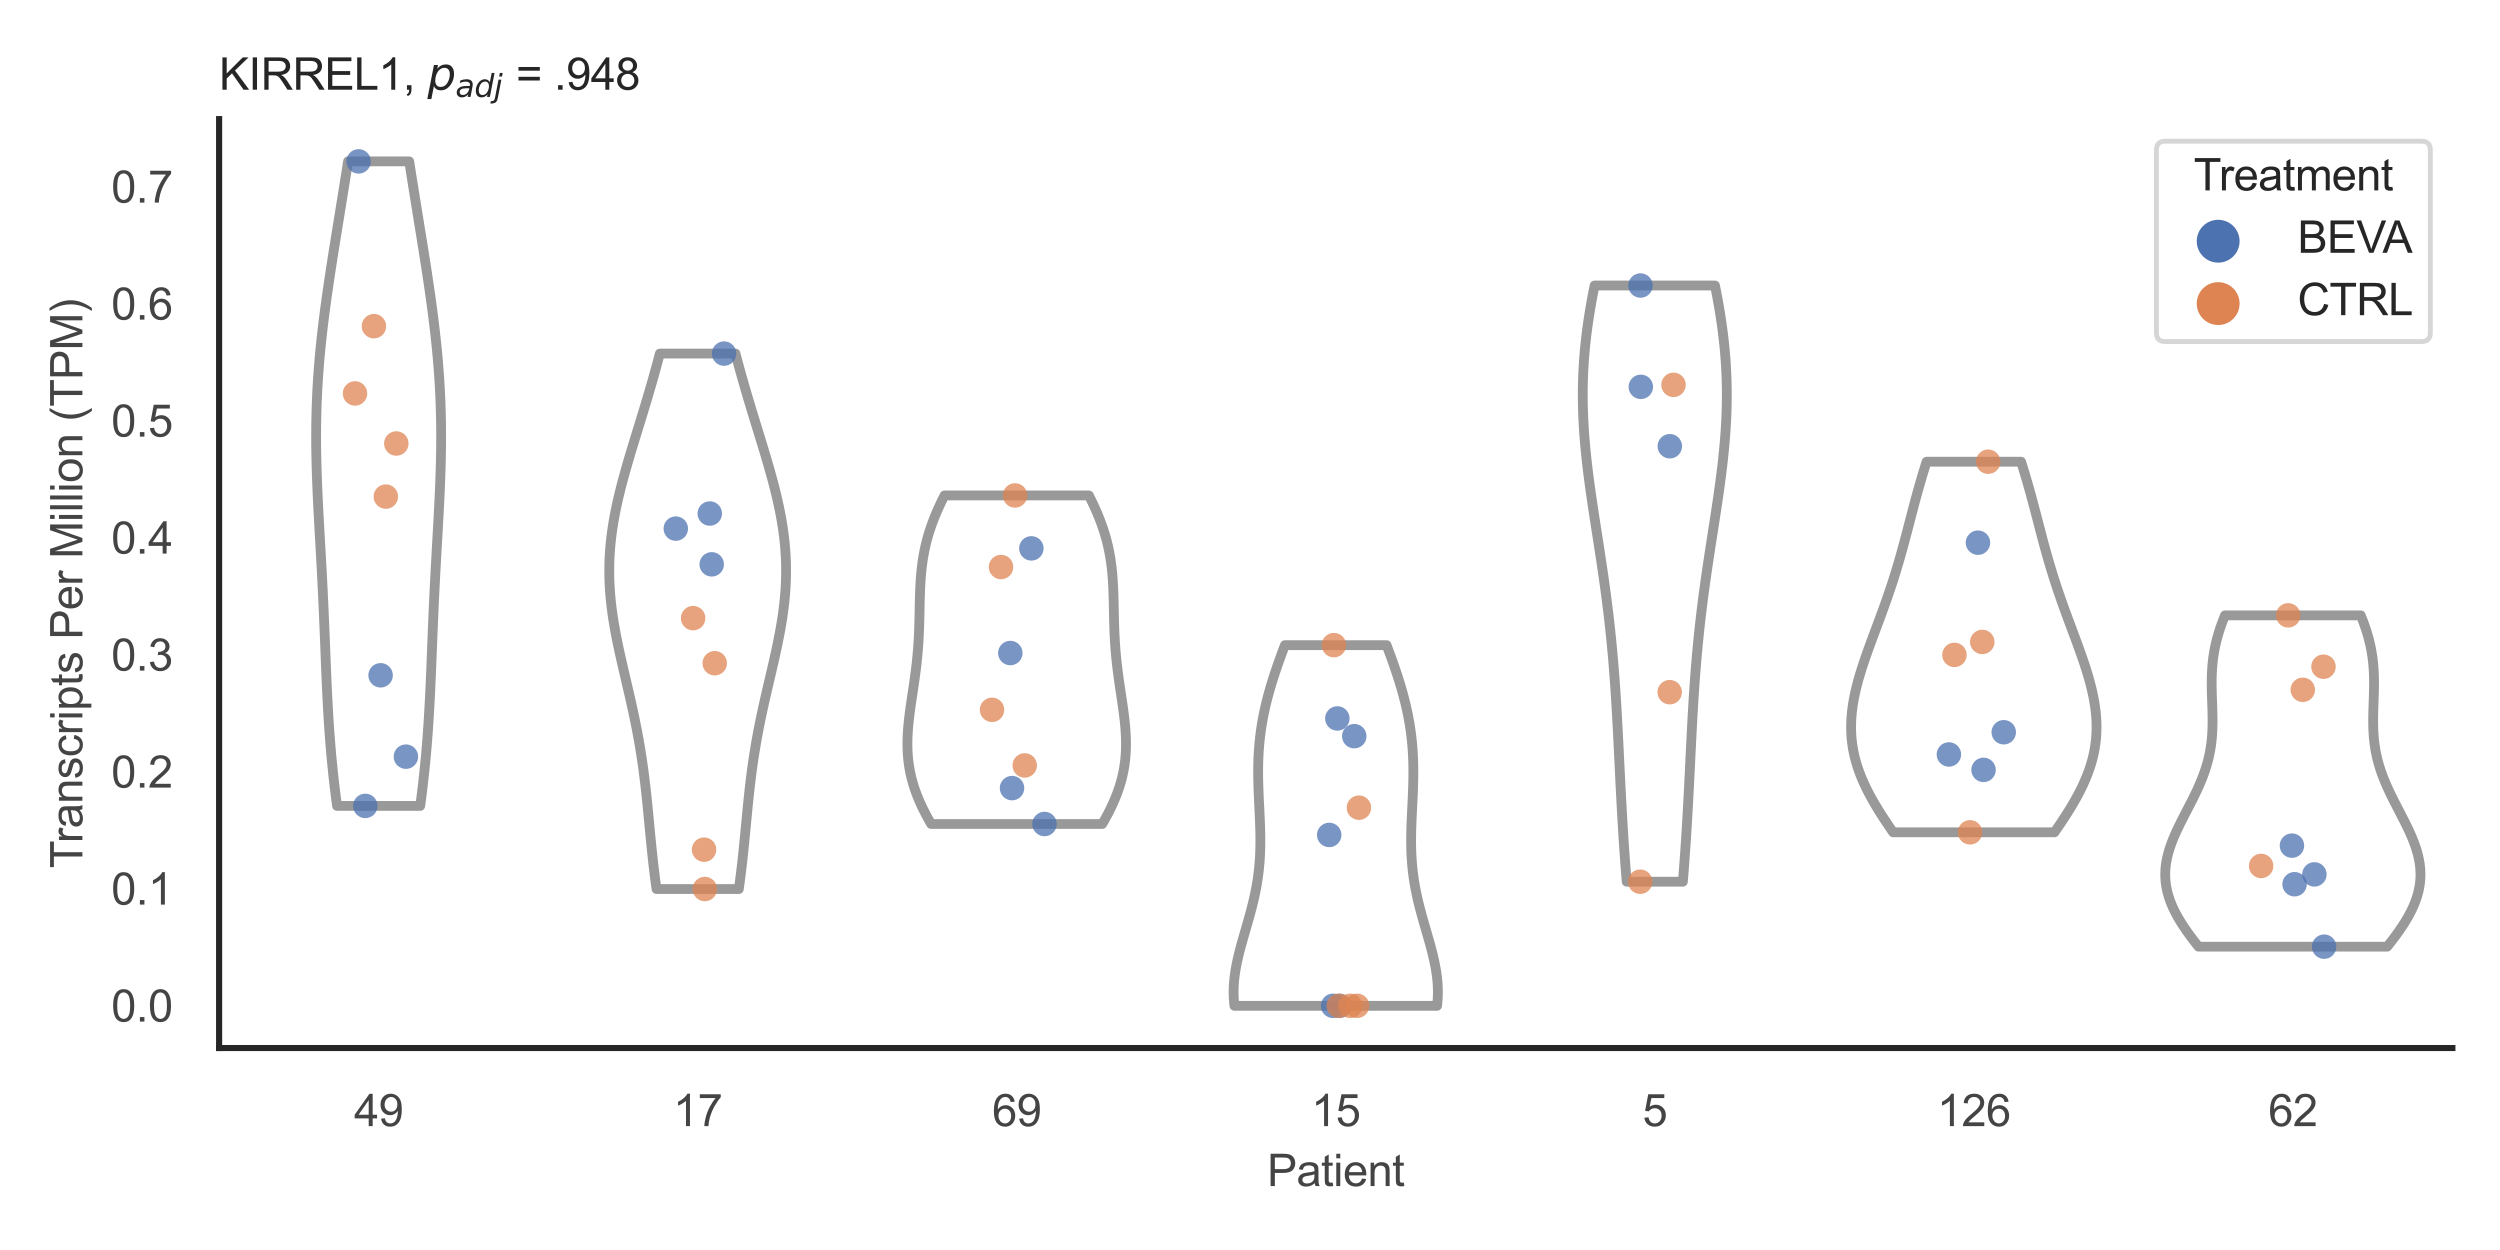 <?xml version="1.0" encoding="utf-8" standalone="no"?>
<!DOCTYPE svg PUBLIC "-//W3C//DTD SVG 1.1//EN"
  "http://www.w3.org/Graphics/SVG/1.1/DTD/svg11.dtd">
<svg xmlns:xlink="http://www.w3.org/1999/xlink" width="510.236pt" height="255.118pt" viewBox="0 0 510.236 255.118" xmlns="http://www.w3.org/2000/svg" version="1.1">
 <defs>
  <style type="text/css">*{stroke-linejoin: round; stroke-linecap: butt}</style>
 </defs>
 <g id="figure_1">
  <g id="patch_1">
   <path d="M 0 255.118 
L 510.236 255.118 
L 510.236 0 
L 0 0 
z
" style="fill: #ffffff"/>
  </g>
  <g id="axes_1">
   <g id="patch_2">
    <path d="M 44.72 213.898 
L 500.516 213.898 
L 500.516 24.32 
L 44.72 24.32 
z
" style="fill: #ffffff"/>
   </g>
   <g id="matplotlib.axis_1">
    <g id="xtick_1">
     <g id="text_1">
      <!-- 49 -->
      <g style="fill: #444444" transform="translate(72.272 229.84)scale(0.09 -0.09)">
       <defs>
        <path id="ArialMT-34" d="M 2069 0 
L 2069 1097 
L 81 1097 
L 81 1613 
L 2172 4581 
L 2631 4581 
L 2631 1613 
L 3250 1613 
L 3250 1097 
L 2631 1097 
L 2631 0 
L 2069 0 
z
M 2069 1613 
L 2069 3678 
L 634 1613 
L 2069 1613 
z
" transform="scale(0.016)"/>
        <path id="ArialMT-39" d="M 350 1059 
L 891 1109 
Q 959 728 1153 556 
Q 1347 384 1650 384 
Q 1909 384 2104 503 
Q 2300 622 2425 820 
Q 2550 1019 2634 1356 
Q 2719 1694 2719 2044 
Q 2719 2081 2716 2156 
Q 2547 1888 2255 1720 
Q 1963 1553 1622 1553 
Q 1053 1553 659 1965 
Q 266 2378 266 3053 
Q 266 3750 677 4175 
Q 1088 4600 1706 4600 
Q 2153 4600 2523 4359 
Q 2894 4119 3086 3673 
Q 3278 3228 3278 2384 
Q 3278 1506 3087 986 
Q 2897 466 2520 194 
Q 2144 -78 1638 -78 
Q 1100 -78 759 220 
Q 419 519 350 1059 
z
M 2653 3081 
Q 2653 3566 2395 3850 
Q 2138 4134 1775 4134 
Q 1400 4134 1122 3828 
Q 844 3522 844 3034 
Q 844 2597 1108 2323 
Q 1372 2050 1759 2050 
Q 2150 2050 2401 2323 
Q 2653 2597 2653 3081 
z
" transform="scale(0.016)"/>
       </defs>
       <use xlink:href="#ArialMT-34"/>
       <use xlink:href="#ArialMT-39" x="55.615"/>
      </g>
     </g>
    </g>
    <g id="xtick_2">
     <g id="text_2">
      <!-- 17 -->
      <g style="fill: #444444" transform="translate(137.386 229.84)scale(0.09 -0.09)">
       <defs>
        <path id="ArialMT-31" d="M 2384 0 
L 1822 0 
L 1822 3584 
Q 1619 3391 1289 3197 
Q 959 3003 697 2906 
L 697 3450 
Q 1169 3672 1522 3987 
Q 1875 4303 2022 4600 
L 2384 4600 
L 2384 0 
z
" transform="scale(0.016)"/>
        <path id="ArialMT-37" d="M 303 3981 
L 303 4522 
L 3269 4522 
L 3269 4084 
Q 2831 3619 2401 2847 
Q 1972 2075 1738 1259 
Q 1569 684 1522 0 
L 944 0 
Q 953 541 1156 1306 
Q 1359 2072 1739 2783 
Q 2119 3494 2547 3981 
L 303 3981 
z
" transform="scale(0.016)"/>
       </defs>
       <use xlink:href="#ArialMT-31"/>
       <use xlink:href="#ArialMT-37" x="55.615"/>
      </g>
     </g>
    </g>
    <g id="xtick_3">
     <g id="text_3">
      <!-- 69 -->
      <g style="fill: #444444" transform="translate(202.5 229.84)scale(0.09 -0.09)">
       <defs>
        <path id="ArialMT-36" d="M 3184 3459 
L 2625 3416 
Q 2550 3747 2413 3897 
Q 2184 4138 1850 4138 
Q 1581 4138 1378 3988 
Q 1113 3794 959 3422 
Q 806 3050 800 2363 
Q 1003 2672 1297 2822 
Q 1591 2972 1913 2972 
Q 2475 2972 2870 2558 
Q 3266 2144 3266 1488 
Q 3266 1056 3080 686 
Q 2894 316 2569 119 
Q 2244 -78 1831 -78 
Q 1128 -78 684 439 
Q 241 956 241 2144 
Q 241 3472 731 4075 
Q 1159 4600 1884 4600 
Q 2425 4600 2770 4297 
Q 3116 3994 3184 3459 
z
M 888 1484 
Q 888 1194 1011 928 
Q 1134 663 1356 523 
Q 1578 384 1822 384 
Q 2178 384 2434 671 
Q 2691 959 2691 1453 
Q 2691 1928 2437 2201 
Q 2184 2475 1800 2475 
Q 1419 2475 1153 2201 
Q 888 1928 888 1484 
z
" transform="scale(0.016)"/>
       </defs>
       <use xlink:href="#ArialMT-36"/>
       <use xlink:href="#ArialMT-39" x="55.615"/>
      </g>
     </g>
    </g>
    <g id="xtick_4">
     <g id="text_4">
      <!-- 15 -->
      <g style="fill: #444444" transform="translate(267.613 229.84)scale(0.09 -0.09)">
       <defs>
        <path id="ArialMT-35" d="M 266 1200 
L 856 1250 
Q 922 819 1161 601 
Q 1400 384 1738 384 
Q 2144 384 2425 690 
Q 2706 997 2706 1503 
Q 2706 1984 2436 2262 
Q 2166 2541 1728 2541 
Q 1456 2541 1237 2417 
Q 1019 2294 894 2097 
L 366 2166 
L 809 4519 
L 3088 4519 
L 3088 3981 
L 1259 3981 
L 1013 2750 
Q 1425 3038 1878 3038 
Q 2478 3038 2890 2622 
Q 3303 2206 3303 1553 
Q 3303 931 2941 478 
Q 2500 -78 1738 -78 
Q 1113 -78 717 272 
Q 322 622 266 1200 
z
" transform="scale(0.016)"/>
       </defs>
       <use xlink:href="#ArialMT-31"/>
       <use xlink:href="#ArialMT-35" x="55.615"/>
      </g>
     </g>
    </g>
    <g id="xtick_5">
     <g id="text_5">
      <!-- 5 -->
      <g style="fill: #444444" transform="translate(335.229 229.84)scale(0.09 -0.09)">
       <use xlink:href="#ArialMT-35"/>
      </g>
     </g>
    </g>
    <g id="xtick_6">
     <g id="text_6">
      <!-- 126 -->
      <g style="fill: #444444" transform="translate(395.338 229.84)scale(0.09 -0.09)">
       <defs>
        <path id="ArialMT-32" d="M 3222 541 
L 3222 0 
L 194 0 
Q 188 203 259 391 
Q 375 700 629 1000 
Q 884 1300 1366 1694 
Q 2113 2306 2375 2664 
Q 2638 3022 2638 3341 
Q 2638 3675 2398 3904 
Q 2159 4134 1775 4134 
Q 1369 4134 1125 3890 
Q 881 3647 878 3216 
L 300 3275 
Q 359 3922 746 4261 
Q 1134 4600 1788 4600 
Q 2447 4600 2831 4234 
Q 3216 3869 3216 3328 
Q 3216 3053 3103 2787 
Q 2991 2522 2730 2228 
Q 2469 1934 1863 1422 
Q 1356 997 1212 845 
Q 1069 694 975 541 
L 3222 541 
z
" transform="scale(0.016)"/>
       </defs>
       <use xlink:href="#ArialMT-31"/>
       <use xlink:href="#ArialMT-32" x="55.615"/>
       <use xlink:href="#ArialMT-36" x="111.23"/>
      </g>
     </g>
    </g>
    <g id="xtick_7">
     <g id="text_7">
      <!-- 62 -->
      <g style="fill: #444444" transform="translate(462.955 229.84)scale(0.09 -0.09)">
       <use xlink:href="#ArialMT-36"/>
       <use xlink:href="#ArialMT-32" x="55.615"/>
      </g>
     </g>
    </g>
    <g id="text_8">
     <!-- Patient -->
     <g style="fill: #444444" transform="translate(258.609 242.071)scale(0.09 -0.09)">
      <defs>
       <path id="ArialMT-50" d="M 494 0 
L 494 4581 
L 2222 4581 
Q 2678 4581 2919 4538 
Q 3256 4481 3484 4323 
Q 3713 4166 3852 3881 
Q 3991 3597 3991 3256 
Q 3991 2672 3619 2267 
Q 3247 1863 2275 1863 
L 1100 1863 
L 1100 0 
L 494 0 
z
M 1100 2403 
L 2284 2403 
Q 2872 2403 3119 2622 
Q 3366 2841 3366 3238 
Q 3366 3525 3220 3729 
Q 3075 3934 2838 4000 
Q 2684 4041 2272 4041 
L 1100 4041 
L 1100 2403 
z
" transform="scale(0.016)"/>
       <path id="ArialMT-61" d="M 2588 409 
Q 2275 144 1986 34 
Q 1697 -75 1366 -75 
Q 819 -75 525 192 
Q 231 459 231 875 
Q 231 1119 342 1320 
Q 453 1522 633 1644 
Q 813 1766 1038 1828 
Q 1203 1872 1538 1913 
Q 2219 1994 2541 2106 
Q 2544 2222 2544 2253 
Q 2544 2597 2384 2738 
Q 2169 2928 1744 2928 
Q 1347 2928 1158 2789 
Q 969 2650 878 2297 
L 328 2372 
Q 403 2725 575 2942 
Q 747 3159 1072 3276 
Q 1397 3394 1825 3394 
Q 2250 3394 2515 3294 
Q 2781 3194 2906 3042 
Q 3031 2891 3081 2659 
Q 3109 2516 3109 2141 
L 3109 1391 
Q 3109 606 3145 398 
Q 3181 191 3288 0 
L 2700 0 
Q 2613 175 2588 409 
z
M 2541 1666 
Q 2234 1541 1622 1453 
Q 1275 1403 1131 1340 
Q 988 1278 909 1158 
Q 831 1038 831 891 
Q 831 666 1001 516 
Q 1172 366 1500 366 
Q 1825 366 2078 508 
Q 2331 650 2450 897 
Q 2541 1088 2541 1459 
L 2541 1666 
z
" transform="scale(0.016)"/>
       <path id="ArialMT-74" d="M 1650 503 
L 1731 6 
Q 1494 -44 1306 -44 
Q 1000 -44 831 53 
Q 663 150 594 308 
Q 525 466 525 972 
L 525 2881 
L 113 2881 
L 113 3319 
L 525 3319 
L 525 4141 
L 1084 4478 
L 1084 3319 
L 1650 3319 
L 1650 2881 
L 1084 2881 
L 1084 941 
Q 1084 700 1114 631 
Q 1144 563 1211 522 
Q 1278 481 1403 481 
Q 1497 481 1650 503 
z
" transform="scale(0.016)"/>
       <path id="ArialMT-69" d="M 425 3934 
L 425 4581 
L 988 4581 
L 988 3934 
L 425 3934 
z
M 425 0 
L 425 3319 
L 988 3319 
L 988 0 
L 425 0 
z
" transform="scale(0.016)"/>
       <path id="ArialMT-65" d="M 2694 1069 
L 3275 997 
Q 3138 488 2766 206 
Q 2394 -75 1816 -75 
Q 1088 -75 661 373 
Q 234 822 234 1631 
Q 234 2469 665 2931 
Q 1097 3394 1784 3394 
Q 2450 3394 2872 2941 
Q 3294 2488 3294 1666 
Q 3294 1616 3291 1516 
L 816 1516 
Q 847 969 1125 678 
Q 1403 388 1819 388 
Q 2128 388 2347 550 
Q 2566 713 2694 1069 
z
M 847 1978 
L 2700 1978 
Q 2663 2397 2488 2606 
Q 2219 2931 1791 2931 
Q 1403 2931 1139 2672 
Q 875 2413 847 1978 
z
" transform="scale(0.016)"/>
       <path id="ArialMT-6e" d="M 422 0 
L 422 3319 
L 928 3319 
L 928 2847 
Q 1294 3394 1984 3394 
Q 2284 3394 2536 3286 
Q 2788 3178 2913 3003 
Q 3038 2828 3088 2588 
Q 3119 2431 3119 2041 
L 3119 0 
L 2556 0 
L 2556 2019 
Q 2556 2363 2490 2533 
Q 2425 2703 2258 2804 
Q 2091 2906 1866 2906 
Q 1506 2906 1245 2678 
Q 984 2450 984 1813 
L 984 0 
L 422 0 
z
" transform="scale(0.016)"/>
      </defs>
      <use xlink:href="#ArialMT-50"/>
      <use xlink:href="#ArialMT-61" x="66.699"/>
      <use xlink:href="#ArialMT-74" x="122.314"/>
      <use xlink:href="#ArialMT-69" x="150.098"/>
      <use xlink:href="#ArialMT-65" x="172.314"/>
      <use xlink:href="#ArialMT-6e" x="227.93"/>
      <use xlink:href="#ArialMT-74" x="283.545"/>
     </g>
    </g>
   </g>
   <g id="matplotlib.axis_2">
    <g id="ytick_1">
     <g id="text_9">
      <!-- 0.0 -->
      <g style="fill: #444444" transform="translate(22.71 208.502)scale(0.09 -0.09)">
       <defs>
        <path id="ArialMT-30" d="M 266 2259 
Q 266 3072 433 3567 
Q 600 4063 929 4331 
Q 1259 4600 1759 4600 
Q 2128 4600 2406 4451 
Q 2684 4303 2865 4023 
Q 3047 3744 3150 3342 
Q 3253 2941 3253 2259 
Q 3253 1453 3087 958 
Q 2922 463 2592 192 
Q 2263 -78 1759 -78 
Q 1097 -78 719 397 
Q 266 969 266 2259 
z
M 844 2259 
Q 844 1131 1108 757 
Q 1372 384 1759 384 
Q 2147 384 2411 759 
Q 2675 1134 2675 2259 
Q 2675 3391 2411 3762 
Q 2147 4134 1753 4134 
Q 1366 4134 1134 3806 
Q 844 3388 844 2259 
z
" transform="scale(0.016)"/>
        <path id="ArialMT-2e" d="M 581 0 
L 581 641 
L 1222 641 
L 1222 0 
L 581 0 
z
" transform="scale(0.016)"/>
       </defs>
       <use xlink:href="#ArialMT-30"/>
       <use xlink:href="#ArialMT-2e" x="55.615"/>
       <use xlink:href="#ArialMT-30" x="83.398"/>
      </g>
     </g>
    </g>
    <g id="ytick_2">
     <g id="text_10">
      <!-- 0.1 -->
      <g style="fill: #444444" transform="translate(22.71 184.624)scale(0.09 -0.09)">
       <use xlink:href="#ArialMT-30"/>
       <use xlink:href="#ArialMT-2e" x="55.615"/>
       <use xlink:href="#ArialMT-31" x="83.398"/>
      </g>
     </g>
    </g>
    <g id="ytick_3">
     <g id="text_11">
      <!-- 0.2 -->
      <g style="fill: #444444" transform="translate(22.71 160.746)scale(0.09 -0.09)">
       <use xlink:href="#ArialMT-30"/>
       <use xlink:href="#ArialMT-2e" x="55.615"/>
       <use xlink:href="#ArialMT-32" x="83.398"/>
      </g>
     </g>
    </g>
    <g id="ytick_4">
     <g id="text_12">
      <!-- 0.3 -->
      <g style="fill: #444444" transform="translate(22.71 136.867)scale(0.09 -0.09)">
       <defs>
        <path id="ArialMT-33" d="M 269 1209 
L 831 1284 
Q 928 806 1161 595 
Q 1394 384 1728 384 
Q 2125 384 2398 659 
Q 2672 934 2672 1341 
Q 2672 1728 2419 1979 
Q 2166 2231 1775 2231 
Q 1616 2231 1378 2169 
L 1441 2663 
Q 1497 2656 1531 2656 
Q 1891 2656 2178 2843 
Q 2466 3031 2466 3422 
Q 2466 3731 2256 3934 
Q 2047 4138 1716 4138 
Q 1388 4138 1169 3931 
Q 950 3725 888 3313 
L 325 3413 
Q 428 3978 793 4289 
Q 1159 4600 1703 4600 
Q 2078 4600 2393 4439 
Q 2709 4278 2876 4000 
Q 3044 3722 3044 3409 
Q 3044 3113 2884 2869 
Q 2725 2625 2413 2481 
Q 2819 2388 3044 2092 
Q 3269 1797 3269 1353 
Q 3269 753 2831 336 
Q 2394 -81 1725 -81 
Q 1122 -81 723 278 
Q 325 638 269 1209 
z
" transform="scale(0.016)"/>
       </defs>
       <use xlink:href="#ArialMT-30"/>
       <use xlink:href="#ArialMT-2e" x="55.615"/>
       <use xlink:href="#ArialMT-33" x="83.398"/>
      </g>
     </g>
    </g>
    <g id="ytick_5">
     <g id="text_13">
      <!-- 0.4 -->
      <g style="fill: #444444" transform="translate(22.71 112.989)scale(0.09 -0.09)">
       <use xlink:href="#ArialMT-30"/>
       <use xlink:href="#ArialMT-2e" x="55.615"/>
       <use xlink:href="#ArialMT-34" x="83.398"/>
      </g>
     </g>
    </g>
    <g id="ytick_6">
     <g id="text_14">
      <!-- 0.5 -->
      <g style="fill: #444444" transform="translate(22.71 89.111)scale(0.09 -0.09)">
       <use xlink:href="#ArialMT-30"/>
       <use xlink:href="#ArialMT-2e" x="55.615"/>
       <use xlink:href="#ArialMT-35" x="83.398"/>
      </g>
     </g>
    </g>
    <g id="ytick_7">
     <g id="text_15">
      <!-- 0.6 -->
      <g style="fill: #444444" transform="translate(22.71 65.233)scale(0.09 -0.09)">
       <use xlink:href="#ArialMT-30"/>
       <use xlink:href="#ArialMT-2e" x="55.615"/>
       <use xlink:href="#ArialMT-36" x="83.398"/>
      </g>
     </g>
    </g>
    <g id="ytick_8">
     <g id="text_16">
      <!-- 0.7 -->
      <g style="fill: #444444" transform="translate(22.71 41.355)scale(0.09 -0.09)">
       <use xlink:href="#ArialMT-30"/>
       <use xlink:href="#ArialMT-2e" x="55.615"/>
       <use xlink:href="#ArialMT-37" x="83.398"/>
      </g>
     </g>
    </g>
    <g id="text_17">
     <!-- Transcripts Per Million (TPM) -->
     <g style="fill: #444444" transform="translate(16.816 177.194)rotate(-90)scale(0.09 -0.09)">
      <defs>
       <path id="ArialMT-54" d="M 1659 0 
L 1659 4041 
L 150 4041 
L 150 4581 
L 3781 4581 
L 3781 4041 
L 2266 4041 
L 2266 0 
L 1659 0 
z
" transform="scale(0.016)"/>
       <path id="ArialMT-72" d="M 416 0 
L 416 3319 
L 922 3319 
L 922 2816 
Q 1116 3169 1280 3281 
Q 1444 3394 1641 3394 
Q 1925 3394 2219 3213 
L 2025 2691 
Q 1819 2813 1613 2813 
Q 1428 2813 1281 2702 
Q 1134 2591 1072 2394 
Q 978 2094 978 1738 
L 978 0 
L 416 0 
z
" transform="scale(0.016)"/>
       <path id="ArialMT-73" d="M 197 991 
L 753 1078 
Q 800 744 1014 566 
Q 1228 388 1613 388 
Q 2000 388 2187 545 
Q 2375 703 2375 916 
Q 2375 1106 2209 1216 
Q 2094 1291 1634 1406 
Q 1016 1563 777 1677 
Q 538 1791 414 1992 
Q 291 2194 291 2438 
Q 291 2659 392 2848 
Q 494 3038 669 3163 
Q 800 3259 1026 3326 
Q 1253 3394 1513 3394 
Q 1903 3394 2198 3281 
Q 2494 3169 2634 2976 
Q 2775 2784 2828 2463 
L 2278 2388 
Q 2241 2644 2061 2787 
Q 1881 2931 1553 2931 
Q 1166 2931 1000 2803 
Q 834 2675 834 2503 
Q 834 2394 903 2306 
Q 972 2216 1119 2156 
Q 1203 2125 1616 2013 
Q 2213 1853 2448 1751 
Q 2684 1650 2818 1456 
Q 2953 1263 2953 975 
Q 2953 694 2789 445 
Q 2625 197 2315 61 
Q 2006 -75 1616 -75 
Q 969 -75 630 194 
Q 291 463 197 991 
z
" transform="scale(0.016)"/>
       <path id="ArialMT-63" d="M 2588 1216 
L 3141 1144 
Q 3050 572 2676 248 
Q 2303 -75 1759 -75 
Q 1078 -75 664 370 
Q 250 816 250 1647 
Q 250 2184 428 2587 
Q 606 2991 970 3192 
Q 1334 3394 1763 3394 
Q 2303 3394 2647 3120 
Q 2991 2847 3088 2344 
L 2541 2259 
Q 2463 2594 2264 2762 
Q 2066 2931 1784 2931 
Q 1359 2931 1093 2626 
Q 828 2322 828 1663 
Q 828 994 1084 691 
Q 1341 388 1753 388 
Q 2084 388 2306 591 
Q 2528 794 2588 1216 
z
" transform="scale(0.016)"/>
       <path id="ArialMT-70" d="M 422 -1272 
L 422 3319 
L 934 3319 
L 934 2888 
Q 1116 3141 1344 3267 
Q 1572 3394 1897 3394 
Q 2322 3394 2647 3175 
Q 2972 2956 3137 2557 
Q 3303 2159 3303 1684 
Q 3303 1175 3120 767 
Q 2938 359 2589 142 
Q 2241 -75 1856 -75 
Q 1575 -75 1351 44 
Q 1128 163 984 344 
L 984 -1272 
L 422 -1272 
z
M 931 1641 
Q 931 1000 1190 694 
Q 1450 388 1819 388 
Q 2194 388 2461 705 
Q 2728 1022 2728 1688 
Q 2728 2322 2467 2637 
Q 2206 2953 1844 2953 
Q 1484 2953 1207 2617 
Q 931 2281 931 1641 
z
" transform="scale(0.016)"/>
       <path id="ArialMT-20" transform="scale(0.016)"/>
       <path id="ArialMT-4d" d="M 475 0 
L 475 4581 
L 1388 4581 
L 2472 1338 
Q 2622 884 2691 659 
Q 2769 909 2934 1394 
L 4031 4581 
L 4847 4581 
L 4847 0 
L 4263 0 
L 4263 3834 
L 2931 0 
L 2384 0 
L 1059 3900 
L 1059 0 
L 475 0 
z
" transform="scale(0.016)"/>
       <path id="ArialMT-6c" d="M 409 0 
L 409 4581 
L 972 4581 
L 972 0 
L 409 0 
z
" transform="scale(0.016)"/>
       <path id="ArialMT-6f" d="M 213 1659 
Q 213 2581 725 3025 
Q 1153 3394 1769 3394 
Q 2453 3394 2887 2945 
Q 3322 2497 3322 1706 
Q 3322 1066 3130 698 
Q 2938 331 2570 128 
Q 2203 -75 1769 -75 
Q 1072 -75 642 372 
Q 213 819 213 1659 
z
M 791 1659 
Q 791 1022 1069 705 
Q 1347 388 1769 388 
Q 2188 388 2466 706 
Q 2744 1025 2744 1678 
Q 2744 2294 2464 2611 
Q 2184 2928 1769 2928 
Q 1347 2928 1069 2612 
Q 791 2297 791 1659 
z
" transform="scale(0.016)"/>
       <path id="ArialMT-28" d="M 1497 -1347 
Q 1031 -759 709 28 
Q 388 816 388 1659 
Q 388 2403 628 3084 
Q 909 3875 1497 4659 
L 1900 4659 
Q 1522 4009 1400 3731 
Q 1209 3300 1100 2831 
Q 966 2247 966 1656 
Q 966 153 1900 -1347 
L 1497 -1347 
z
" transform="scale(0.016)"/>
       <path id="ArialMT-29" d="M 791 -1347 
L 388 -1347 
Q 1322 153 1322 1656 
Q 1322 2244 1188 2822 
Q 1081 3291 891 3722 
Q 769 4003 388 4659 
L 791 4659 
Q 1378 3875 1659 3084 
Q 1900 2403 1900 1659 
Q 1900 816 1576 28 
Q 1253 -759 791 -1347 
z
" transform="scale(0.016)"/>
      </defs>
      <use xlink:href="#ArialMT-54"/>
      <use xlink:href="#ArialMT-72" x="57.334"/>
      <use xlink:href="#ArialMT-61" x="90.635"/>
      <use xlink:href="#ArialMT-6e" x="146.25"/>
      <use xlink:href="#ArialMT-73" x="201.865"/>
      <use xlink:href="#ArialMT-63" x="251.865"/>
      <use xlink:href="#ArialMT-72" x="301.865"/>
      <use xlink:href="#ArialMT-69" x="335.166"/>
      <use xlink:href="#ArialMT-70" x="357.383"/>
      <use xlink:href="#ArialMT-74" x="412.998"/>
      <use xlink:href="#ArialMT-73" x="440.781"/>
      <use xlink:href="#ArialMT-20" x="490.781"/>
      <use xlink:href="#ArialMT-50" x="518.564"/>
      <use xlink:href="#ArialMT-65" x="585.264"/>
      <use xlink:href="#ArialMT-72" x="640.879"/>
      <use xlink:href="#ArialMT-20" x="674.18"/>
      <use xlink:href="#ArialMT-4d" x="701.963"/>
      <use xlink:href="#ArialMT-69" x="785.264"/>
      <use xlink:href="#ArialMT-6c" x="807.48"/>
      <use xlink:href="#ArialMT-6c" x="829.697"/>
      <use xlink:href="#ArialMT-69" x="851.914"/>
      <use xlink:href="#ArialMT-6f" x="874.131"/>
      <use xlink:href="#ArialMT-6e" x="929.746"/>
      <use xlink:href="#ArialMT-20" x="985.361"/>
      <use xlink:href="#ArialMT-28" x="1013.145"/>
      <use xlink:href="#ArialMT-54" x="1046.445"/>
      <use xlink:href="#ArialMT-50" x="1107.529"/>
      <use xlink:href="#ArialMT-4d" x="1174.229"/>
      <use xlink:href="#ArialMT-29" x="1257.529"/>
     </g>
    </g>
   </g>
   <g id="PolyCollection_1">
    <defs>
     <path id="md7b8923ed9" d="M 85.766 -90.638 
L 68.787 -90.638 
L 68.612 -91.966 
L 68.444 -93.295 
L 68.283 -94.624 
L 68.13 -95.952 
L 67.984 -97.281 
L 67.847 -98.61 
L 67.717 -99.939 
L 67.594 -101.267 
L 67.479 -102.596 
L 67.371 -103.925 
L 67.27 -105.253 
L 67.176 -106.582 
L 67.088 -107.911 
L 67.006 -109.24 
L 66.929 -110.568 
L 66.857 -111.897 
L 66.789 -113.226 
L 66.725 -114.554 
L 66.665 -115.883 
L 66.607 -117.212 
L 66.551 -118.541 
L 66.497 -119.869 
L 66.444 -121.198 
L 66.391 -122.527 
L 66.339 -123.856 
L 66.286 -125.184 
L 66.232 -126.513 
L 66.177 -127.842 
L 66.121 -129.17 
L 66.063 -130.499 
L 66.003 -131.828 
L 65.941 -133.157 
L 65.877 -134.485 
L 65.811 -135.814 
L 65.743 -137.143 
L 65.673 -138.471 
L 65.602 -139.8 
L 65.529 -141.129 
L 65.454 -142.458 
L 65.379 -143.786 
L 65.304 -145.115 
L 65.229 -146.444 
L 65.155 -147.773 
L 65.082 -149.101 
L 65.01 -150.43 
L 64.942 -151.759 
L 64.876 -153.087 
L 64.814 -154.416 
L 64.756 -155.745 
L 64.703 -157.074 
L 64.656 -158.402 
L 64.615 -159.731 
L 64.581 -161.06 
L 64.554 -162.388 
L 64.534 -163.717 
L 64.524 -165.046 
L 64.521 -166.375 
L 64.528 -167.703 
L 64.544 -169.032 
L 64.57 -170.361 
L 64.606 -171.69 
L 64.652 -173.018 
L 64.708 -174.347 
L 64.774 -175.676 
L 64.85 -177.004 
L 64.936 -178.333 
L 65.032 -179.662 
L 65.137 -180.991 
L 65.252 -182.319 
L 65.377 -183.648 
L 65.51 -184.977 
L 65.651 -186.305 
L 65.801 -187.634 
L 65.958 -188.963 
L 66.122 -190.292 
L 66.293 -191.62 
L 66.47 -192.949 
L 66.654 -194.278 
L 66.842 -195.606 
L 67.035 -196.935 
L 67.232 -198.264 
L 67.433 -199.593 
L 67.638 -200.921 
L 67.845 -202.25 
L 68.054 -203.579 
L 68.266 -204.908 
L 68.479 -206.236 
L 68.693 -207.565 
L 68.908 -208.894 
L 69.124 -210.222 
L 69.339 -211.551 
L 69.555 -212.88 
L 69.77 -214.209 
L 69.984 -215.537 
L 70.197 -216.866 
L 70.409 -218.195 
L 70.619 -219.523 
L 70.828 -220.852 
L 71.035 -222.181 
L 83.519 -222.181 
L 83.519 -222.181 
L 83.726 -220.852 
L 83.935 -219.523 
L 84.145 -218.195 
L 84.357 -216.866 
L 84.57 -215.537 
L 84.784 -214.209 
L 84.999 -212.88 
L 85.214 -211.551 
L 85.43 -210.222 
L 85.645 -208.894 
L 85.86 -207.565 
L 86.075 -206.236 
L 86.288 -204.908 
L 86.499 -203.579 
L 86.709 -202.25 
L 86.916 -200.921 
L 87.12 -199.593 
L 87.322 -198.264 
L 87.519 -196.935 
L 87.712 -195.606 
L 87.9 -194.278 
L 88.083 -192.949 
L 88.261 -191.62 
L 88.432 -190.292 
L 88.596 -188.963 
L 88.753 -187.634 
L 88.903 -186.305 
L 89.044 -184.977 
L 89.177 -183.648 
L 89.301 -182.319 
L 89.416 -180.991 
L 89.522 -179.662 
L 89.618 -178.333 
L 89.704 -177.004 
L 89.78 -175.676 
L 89.846 -174.347 
L 89.902 -173.018 
L 89.948 -171.69 
L 89.983 -170.361 
L 90.009 -169.032 
L 90.026 -167.703 
L 90.032 -166.375 
L 90.03 -165.046 
L 90.019 -163.717 
L 90 -162.388 
L 89.973 -161.06 
L 89.939 -159.731 
L 89.898 -158.402 
L 89.851 -157.074 
L 89.798 -155.745 
L 89.74 -154.416 
L 89.678 -153.087 
L 89.612 -151.759 
L 89.543 -150.43 
L 89.472 -149.101 
L 89.399 -147.773 
L 89.325 -146.444 
L 89.25 -145.115 
L 89.174 -143.786 
L 89.099 -142.458 
L 89.025 -141.129 
L 88.952 -139.8 
L 88.88 -138.471 
L 88.81 -137.143 
L 88.742 -135.814 
L 88.676 -134.485 
L 88.612 -133.157 
L 88.551 -131.828 
L 88.491 -130.499 
L 88.433 -129.17 
L 88.376 -127.842 
L 88.322 -126.513 
L 88.268 -125.184 
L 88.215 -123.856 
L 88.163 -122.527 
L 88.11 -121.198 
L 88.057 -119.869 
L 88.003 -118.541 
L 87.947 -117.212 
L 87.889 -115.883 
L 87.829 -114.554 
L 87.765 -113.226 
L 87.697 -111.897 
L 87.625 -110.568 
L 87.548 -109.24 
L 87.466 -107.911 
L 87.378 -106.582 
L 87.283 -105.253 
L 87.183 -103.925 
L 87.075 -102.596 
L 86.96 -101.267 
L 86.837 -99.939 
L 86.707 -98.61 
L 86.569 -97.281 
L 86.424 -95.952 
L 86.271 -94.624 
L 86.11 -93.295 
L 85.942 -91.966 
L 85.766 -90.638 
z
" style="stroke: #999999; stroke-width: 2"/>
    </defs>
    <g clip-path="url(#p47659297c3)">
     <use xlink:href="#md7b8923ed9" x="0" y="255.118" style="fill: #ffffff; stroke: #999999; stroke-width: 2"/>
    </g>
   </g>
   <g id="PolyCollection_2">
    <defs>
     <path id="m8d48a8763c" d="M 150.791 -73.672 
L 133.991 -73.672 
L 133.839 -74.776 
L 133.694 -75.88 
L 133.555 -76.984 
L 133.422 -78.087 
L 133.295 -79.191 
L 133.174 -80.295 
L 133.056 -81.399 
L 132.943 -82.503 
L 132.833 -83.607 
L 132.726 -84.711 
L 132.62 -85.814 
L 132.515 -86.918 
L 132.411 -88.022 
L 132.305 -89.126 
L 132.197 -90.23 
L 132.086 -91.334 
L 131.972 -92.437 
L 131.853 -93.541 
L 131.729 -94.645 
L 131.599 -95.749 
L 131.462 -96.853 
L 131.318 -97.957 
L 131.166 -99.06 
L 131.005 -100.164 
L 130.836 -101.268 
L 130.658 -102.372 
L 130.471 -103.476 
L 130.275 -104.58 
L 130.07 -105.684 
L 129.856 -106.787 
L 129.635 -107.891 
L 129.406 -108.995 
L 129.17 -110.099 
L 128.927 -111.203 
L 128.679 -112.307 
L 128.427 -113.41 
L 128.172 -114.514 
L 127.914 -115.618 
L 127.655 -116.722 
L 127.397 -117.826 
L 127.14 -118.93 
L 126.886 -120.034 
L 126.637 -121.137 
L 126.394 -122.241 
L 126.158 -123.345 
L 125.931 -124.449 
L 125.714 -125.553 
L 125.509 -126.657 
L 125.316 -127.76 
L 125.138 -128.864 
L 124.976 -129.968 
L 124.83 -131.072 
L 124.701 -132.176 
L 124.592 -133.28 
L 124.501 -134.383 
L 124.43 -135.487 
L 124.381 -136.591 
L 124.352 -137.695 
L 124.344 -138.799 
L 124.359 -139.903 
L 124.394 -141.007 
L 124.452 -142.11 
L 124.531 -143.214 
L 124.631 -144.318 
L 124.752 -145.422 
L 124.893 -146.526 
L 125.054 -147.63 
L 125.234 -148.733 
L 125.431 -149.837 
L 125.646 -150.941 
L 125.876 -152.045 
L 126.122 -153.149 
L 126.382 -154.253 
L 126.655 -155.356 
L 126.94 -156.46 
L 127.235 -157.564 
L 127.539 -158.668 
L 127.852 -159.772 
L 128.172 -160.876 
L 128.498 -161.98 
L 128.828 -163.083 
L 129.163 -164.187 
L 129.5 -165.291 
L 129.839 -166.395 
L 130.179 -167.499 
L 130.519 -168.603 
L 130.858 -169.706 
L 131.196 -170.81 
L 131.531 -171.914 
L 131.864 -173.018 
L 132.194 -174.122 
L 132.52 -175.226 
L 132.842 -176.329 
L 133.159 -177.433 
L 133.471 -178.537 
L 133.779 -179.641 
L 134.081 -180.745 
L 134.378 -181.849 
L 134.669 -182.953 
L 150.112 -182.953 
L 150.112 -182.953 
L 150.404 -181.849 
L 150.7 -180.745 
L 151.003 -179.641 
L 151.31 -178.537 
L 151.622 -177.433 
L 151.94 -176.329 
L 152.261 -175.226 
L 152.587 -174.122 
L 152.917 -173.018 
L 153.25 -171.914 
L 153.585 -170.81 
L 153.923 -169.706 
L 154.262 -168.603 
L 154.602 -167.499 
L 154.942 -166.395 
L 155.281 -165.291 
L 155.619 -164.187 
L 155.953 -163.083 
L 156.284 -161.98 
L 156.609 -160.876 
L 156.929 -159.772 
L 157.242 -158.668 
L 157.547 -157.564 
L 157.842 -156.46 
L 158.126 -155.356 
L 158.399 -154.253 
L 158.659 -153.149 
L 158.905 -152.045 
L 159.136 -150.941 
L 159.35 -149.837 
L 159.548 -148.733 
L 159.727 -147.63 
L 159.888 -146.526 
L 160.029 -145.422 
L 160.15 -144.318 
L 160.25 -143.214 
L 160.329 -142.11 
L 160.387 -141.007 
L 160.423 -139.903 
L 160.437 -138.799 
L 160.43 -137.695 
L 160.401 -136.591 
L 160.351 -135.487 
L 160.28 -134.383 
L 160.19 -133.28 
L 160.08 -132.176 
L 159.951 -131.072 
L 159.805 -129.968 
L 159.643 -128.864 
L 159.465 -127.76 
L 159.273 -126.657 
L 159.067 -125.553 
L 158.85 -124.449 
L 158.623 -123.345 
L 158.388 -122.241 
L 158.144 -121.137 
L 157.895 -120.034 
L 157.641 -118.93 
L 157.385 -117.826 
L 157.126 -116.722 
L 156.867 -115.618 
L 156.61 -114.514 
L 156.354 -113.41 
L 156.102 -112.307 
L 155.854 -111.203 
L 155.612 -110.099 
L 155.375 -108.995 
L 155.146 -107.891 
L 154.925 -106.787 
L 154.711 -105.684 
L 154.507 -104.58 
L 154.311 -103.476 
L 154.124 -102.372 
L 153.945 -101.268 
L 153.776 -100.164 
L 153.616 -99.06 
L 153.463 -97.957 
L 153.319 -96.853 
L 153.182 -95.749 
L 153.052 -94.645 
L 152.928 -93.541 
L 152.809 -92.437 
L 152.695 -91.334 
L 152.584 -90.23 
L 152.477 -89.126 
L 152.371 -88.022 
L 152.266 -86.918 
L 152.161 -85.814 
L 152.055 -84.711 
L 151.948 -83.607 
L 151.838 -82.503 
L 151.725 -81.399 
L 151.608 -80.295 
L 151.486 -79.191 
L 151.359 -78.087 
L 151.226 -76.984 
L 151.088 -75.88 
L 150.942 -74.776 
L 150.791 -73.672 
z
" style="stroke: #999999; stroke-width: 2"/>
    </defs>
    <g clip-path="url(#p47659297c3)">
     <use xlink:href="#m8d48a8763c" x="0" y="255.118" style="fill: #ffffff; stroke: #999999; stroke-width: 2"/>
    </g>
   </g>
   <g id="PolyCollection_3">
    <defs>
     <path id="mb8c9ec30f5" d="M 224.961 -86.944 
L 190.048 -86.944 
L 189.659 -87.621 
L 189.282 -88.298 
L 188.919 -88.976 
L 188.571 -89.653 
L 188.237 -90.33 
L 187.92 -91.008 
L 187.619 -91.685 
L 187.334 -92.362 
L 187.068 -93.04 
L 186.818 -93.717 
L 186.587 -94.394 
L 186.374 -95.072 
L 186.18 -95.749 
L 186.004 -96.426 
L 185.846 -97.104 
L 185.706 -97.781 
L 185.584 -98.458 
L 185.48 -99.136 
L 185.393 -99.813 
L 185.323 -100.49 
L 185.269 -101.168 
L 185.231 -101.845 
L 185.208 -102.522 
L 185.199 -103.2 
L 185.204 -103.877 
L 185.221 -104.554 
L 185.251 -105.232 
L 185.291 -105.909 
L 185.342 -106.586 
L 185.402 -107.264 
L 185.471 -107.941 
L 185.546 -108.618 
L 185.629 -109.296 
L 185.716 -109.973 
L 185.809 -110.65 
L 185.905 -111.328 
L 186.003 -112.005 
L 186.104 -112.682 
L 186.205 -113.36 
L 186.307 -114.037 
L 186.408 -114.714 
L 186.508 -115.392 
L 186.606 -116.069 
L 186.701 -116.746 
L 186.793 -117.424 
L 186.881 -118.101 
L 186.966 -118.778 
L 187.045 -119.456 
L 187.12 -120.133 
L 187.19 -120.81 
L 187.255 -121.488 
L 187.314 -122.165 
L 187.369 -122.842 
L 187.417 -123.52 
L 187.461 -124.197 
L 187.5 -124.874 
L 187.534 -125.552 
L 187.563 -126.229 
L 187.589 -126.906 
L 187.611 -127.584 
L 187.63 -128.261 
L 187.647 -128.938 
L 187.662 -129.616 
L 187.676 -130.293 
L 187.689 -130.97 
L 187.703 -131.648 
L 187.718 -132.325 
L 187.734 -133.002 
L 187.754 -133.68 
L 187.777 -134.357 
L 187.804 -135.034 
L 187.837 -135.712 
L 187.875 -136.389 
L 187.921 -137.066 
L 187.974 -137.744 
L 188.036 -138.421 
L 188.107 -139.098 
L 188.187 -139.775 
L 188.279 -140.453 
L 188.381 -141.13 
L 188.496 -141.807 
L 188.622 -142.485 
L 188.761 -143.162 
L 188.913 -143.839 
L 189.078 -144.517 
L 189.257 -145.194 
L 189.45 -145.871 
L 189.656 -146.549 
L 189.876 -147.226 
L 190.109 -147.903 
L 190.356 -148.581 
L 190.617 -149.258 
L 190.89 -149.935 
L 191.175 -150.613 
L 191.473 -151.29 
L 191.782 -151.967 
L 192.102 -152.645 
L 192.432 -153.322 
L 192.772 -153.999 
L 222.236 -153.999 
L 222.236 -153.999 
L 222.576 -153.322 
L 222.907 -152.645 
L 223.227 -151.967 
L 223.536 -151.29 
L 223.834 -150.613 
L 224.119 -149.935 
L 224.392 -149.258 
L 224.652 -148.581 
L 224.899 -147.903 
L 225.133 -147.226 
L 225.353 -146.549 
L 225.559 -145.871 
L 225.751 -145.194 
L 225.93 -144.517 
L 226.096 -143.839 
L 226.248 -143.162 
L 226.387 -142.485 
L 226.513 -141.807 
L 226.627 -141.13 
L 226.73 -140.453 
L 226.821 -139.775 
L 226.902 -139.098 
L 226.973 -138.421 
L 227.035 -137.744 
L 227.088 -137.066 
L 227.134 -136.389 
L 227.172 -135.712 
L 227.205 -135.034 
L 227.232 -134.357 
L 227.255 -133.68 
L 227.274 -133.002 
L 227.291 -132.325 
L 227.306 -131.648 
L 227.32 -130.97 
L 227.333 -130.293 
L 227.347 -129.616 
L 227.362 -128.938 
L 227.378 -128.261 
L 227.397 -127.584 
L 227.42 -126.906 
L 227.445 -126.229 
L 227.475 -125.552 
L 227.509 -124.874 
L 227.548 -124.197 
L 227.591 -123.52 
L 227.64 -122.842 
L 227.694 -122.165 
L 227.754 -121.488 
L 227.818 -120.81 
L 227.888 -120.133 
L 227.963 -119.456 
L 228.043 -118.778 
L 228.127 -118.101 
L 228.216 -117.424 
L 228.308 -116.746 
L 228.403 -116.069 
L 228.501 -115.392 
L 228.601 -114.714 
L 228.702 -114.037 
L 228.804 -113.36 
L 228.905 -112.682 
L 229.006 -112.005 
L 229.104 -111.328 
L 229.2 -110.65 
L 229.292 -109.973 
L 229.38 -109.296 
L 229.462 -108.618 
L 229.538 -107.941 
L 229.607 -107.264 
L 229.667 -106.586 
L 229.717 -105.909 
L 229.758 -105.232 
L 229.788 -104.554 
L 229.805 -103.877 
L 229.81 -103.2 
L 229.801 -102.522 
L 229.778 -101.845 
L 229.74 -101.168 
L 229.686 -100.49 
L 229.616 -99.813 
L 229.529 -99.136 
L 229.425 -98.458 
L 229.303 -97.781 
L 229.163 -97.104 
L 229.005 -96.426 
L 228.829 -95.749 
L 228.634 -95.072 
L 228.421 -94.394 
L 228.19 -93.717 
L 227.941 -93.04 
L 227.674 -92.362 
L 227.39 -91.685 
L 227.089 -91.008 
L 226.771 -90.33 
L 226.438 -89.653 
L 226.089 -88.976 
L 225.726 -88.298 
L 225.35 -87.621 
L 224.961 -86.944 
z
" style="stroke: #999999; stroke-width: 2"/>
    </defs>
    <g clip-path="url(#p47659297c3)">
     <use xlink:href="#mb8c9ec30f5" x="0" y="255.118" style="fill: #ffffff; stroke: #999999; stroke-width: 2"/>
    </g>
   </g>
   <g id="PolyCollection_4">
    <defs>
     <path id="m0334a4ef2b" d="M 293.294 -49.837 
L 251.942 -49.837 
L 251.863 -50.581 
L 251.808 -51.324 
L 251.777 -52.068 
L 251.771 -52.811 
L 251.788 -53.555 
L 251.827 -54.298 
L 251.887 -55.042 
L 251.968 -55.786 
L 252.068 -56.529 
L 252.186 -57.273 
L 252.321 -58.016 
L 252.47 -58.76 
L 252.633 -59.503 
L 252.809 -60.247 
L 252.995 -60.99 
L 253.19 -61.734 
L 253.392 -62.477 
L 253.601 -63.221 
L 253.813 -63.964 
L 254.028 -64.708 
L 254.244 -65.452 
L 254.46 -66.195 
L 254.674 -66.939 
L 254.885 -67.682 
L 255.092 -68.426 
L 255.293 -69.169 
L 255.488 -69.913 
L 255.674 -70.656 
L 255.853 -71.4 
L 256.022 -72.143 
L 256.181 -72.887 
L 256.329 -73.63 
L 256.467 -74.374 
L 256.593 -75.118 
L 256.707 -75.861 
L 256.81 -76.605 
L 256.901 -77.348 
L 256.98 -78.092 
L 257.048 -78.835 
L 257.104 -79.579 
L 257.15 -80.322 
L 257.185 -81.066 
L 257.21 -81.809 
L 257.226 -82.553 
L 257.233 -83.297 
L 257.232 -84.04 
L 257.224 -84.784 
L 257.209 -85.527 
L 257.188 -86.271 
L 257.163 -87.014 
L 257.134 -87.758 
L 257.101 -88.501 
L 257.067 -89.245 
L 257.031 -89.988 
L 256.994 -90.732 
L 256.958 -91.475 
L 256.924 -92.219 
L 256.891 -92.963 
L 256.861 -93.706 
L 256.835 -94.45 
L 256.813 -95.193 
L 256.796 -95.937 
L 256.786 -96.68 
L 256.781 -97.424 
L 256.783 -98.167 
L 256.793 -98.911 
L 256.811 -99.654 
L 256.837 -100.398 
L 256.873 -101.142 
L 256.917 -101.885 
L 256.971 -102.629 
L 257.034 -103.372 
L 257.108 -104.116 
L 257.192 -104.859 
L 257.286 -105.603 
L 257.39 -106.346 
L 257.504 -107.09 
L 257.629 -107.833 
L 257.764 -108.577 
L 257.91 -109.32 
L 258.065 -110.064 
L 258.231 -110.808 
L 258.405 -111.551 
L 258.59 -112.295 
L 258.783 -113.038 
L 258.986 -113.782 
L 259.197 -114.525 
L 259.416 -115.269 
L 259.643 -116.012 
L 259.877 -116.756 
L 260.118 -117.499 
L 260.366 -118.243 
L 260.619 -118.987 
L 260.879 -119.73 
L 261.143 -120.474 
L 261.412 -121.217 
L 261.685 -121.961 
L 261.962 -122.704 
L 262.241 -123.448 
L 282.995 -123.448 
L 282.995 -123.448 
L 283.274 -122.704 
L 283.551 -121.961 
L 283.824 -121.217 
L 284.093 -120.474 
L 284.357 -119.73 
L 284.617 -118.987 
L 284.87 -118.243 
L 285.118 -117.499 
L 285.359 -116.756 
L 285.594 -116.012 
L 285.82 -115.269 
L 286.04 -114.525 
L 286.25 -113.782 
L 286.453 -113.038 
L 286.646 -112.295 
L 286.831 -111.551 
L 287.006 -110.808 
L 287.171 -110.064 
L 287.326 -109.32 
L 287.472 -108.577 
L 287.607 -107.833 
L 287.732 -107.09 
L 287.846 -106.346 
L 287.951 -105.603 
L 288.045 -104.859 
L 288.128 -104.116 
L 288.202 -103.372 
L 288.265 -102.629 
L 288.319 -101.885 
L 288.364 -101.142 
L 288.399 -100.398 
L 288.425 -99.654 
L 288.443 -98.911 
L 288.453 -98.167 
L 288.455 -97.424 
L 288.451 -96.68 
L 288.44 -95.937 
L 288.423 -95.193 
L 288.401 -94.45 
L 288.375 -93.706 
L 288.345 -92.963 
L 288.313 -92.219 
L 288.278 -91.475 
L 288.242 -90.732 
L 288.205 -89.988 
L 288.169 -89.245 
L 288.135 -88.501 
L 288.102 -87.758 
L 288.073 -87.014 
L 288.048 -86.271 
L 288.027 -85.527 
L 288.013 -84.784 
L 288.004 -84.04 
L 288.003 -83.297 
L 288.011 -82.553 
L 288.026 -81.809 
L 288.051 -81.066 
L 288.087 -80.322 
L 288.132 -79.579 
L 288.189 -78.835 
L 288.256 -78.092 
L 288.336 -77.348 
L 288.426 -76.605 
L 288.529 -75.861 
L 288.644 -75.118 
L 288.77 -74.374 
L 288.907 -73.63 
L 289.055 -72.887 
L 289.214 -72.143 
L 289.383 -71.4 
L 289.562 -70.656 
L 289.749 -69.913 
L 289.943 -69.169 
L 290.144 -68.426 
L 290.351 -67.682 
L 290.562 -66.939 
L 290.776 -66.195 
L 290.992 -65.452 
L 291.208 -64.708 
L 291.423 -63.964 
L 291.636 -63.221 
L 291.844 -62.477 
L 292.046 -61.734 
L 292.241 -60.99 
L 292.427 -60.247 
L 292.603 -59.503 
L 292.766 -58.76 
L 292.916 -58.016 
L 293.05 -57.273 
L 293.168 -56.529 
L 293.268 -55.786 
L 293.349 -55.042 
L 293.409 -54.298 
L 293.449 -53.555 
L 293.465 -52.811 
L 293.459 -52.068 
L 293.428 -51.324 
L 293.374 -50.581 
L 293.294 -49.837 
z
" style="stroke: #999999; stroke-width: 2"/>
    </defs>
    <g clip-path="url(#p47659297c3)">
     <use xlink:href="#m0334a4ef2b" x="0" y="255.118" style="fill: #ffffff; stroke: #999999; stroke-width: 2"/>
    </g>
   </g>
   <g id="PolyCollection_5">
    <defs>
     <path id="m9523937f89" d="M 343.467 -75.167 
L 331.997 -75.167 
L 331.899 -76.396 
L 331.803 -77.625 
L 331.71 -78.854 
L 331.621 -80.083 
L 331.533 -81.312 
L 331.449 -82.541 
L 331.367 -83.77 
L 331.288 -84.999 
L 331.212 -86.228 
L 331.138 -87.457 
L 331.066 -88.686 
L 330.997 -89.915 
L 330.929 -91.144 
L 330.863 -92.373 
L 330.799 -93.602 
L 330.736 -94.832 
L 330.674 -96.061 
L 330.613 -97.29 
L 330.553 -98.519 
L 330.493 -99.748 
L 330.433 -100.977 
L 330.373 -102.206 
L 330.312 -103.435 
L 330.25 -104.664 
L 330.187 -105.893 
L 330.122 -107.122 
L 330.055 -108.351 
L 329.986 -109.58 
L 329.914 -110.809 
L 329.839 -112.038 
L 329.761 -113.267 
L 329.68 -114.496 
L 329.594 -115.725 
L 329.505 -116.954 
L 329.411 -118.184 
L 329.312 -119.413 
L 329.208 -120.642 
L 329.1 -121.871 
L 328.986 -123.1 
L 328.867 -124.329 
L 328.742 -125.558 
L 328.612 -126.787 
L 328.477 -128.016 
L 328.336 -129.245 
L 328.189 -130.474 
L 328.037 -131.703 
L 327.88 -132.932 
L 327.718 -134.161 
L 327.551 -135.39 
L 327.38 -136.619 
L 327.205 -137.848 
L 327.026 -139.077 
L 326.843 -140.306 
L 326.658 -141.535 
L 326.47 -142.765 
L 326.281 -143.994 
L 326.091 -145.223 
L 325.899 -146.452 
L 325.708 -147.681 
L 325.518 -148.91 
L 325.329 -150.139 
L 325.143 -151.368 
L 324.96 -152.597 
L 324.78 -153.826 
L 324.605 -155.055 
L 324.435 -156.284 
L 324.271 -157.513 
L 324.115 -158.742 
L 323.966 -159.971 
L 323.825 -161.2 
L 323.694 -162.429 
L 323.573 -163.658 
L 323.462 -164.887 
L 323.363 -166.116 
L 323.276 -167.346 
L 323.201 -168.575 
L 323.139 -169.804 
L 323.091 -171.033 
L 323.057 -172.262 
L 323.037 -173.491 
L 323.031 -174.72 
L 323.041 -175.949 
L 323.066 -177.178 
L 323.106 -178.407 
L 323.162 -179.636 
L 323.232 -180.865 
L 323.318 -182.094 
L 323.42 -183.323 
L 323.536 -184.552 
L 323.667 -185.781 
L 323.813 -187.01 
L 323.972 -188.239 
L 324.146 -189.468 
L 324.332 -190.698 
L 324.532 -191.927 
L 324.743 -193.156 
L 324.966 -194.385 
L 325.2 -195.614 
L 325.443 -196.843 
L 350.02 -196.843 
L 350.02 -196.843 
L 350.264 -195.614 
L 350.498 -194.385 
L 350.721 -193.156 
L 350.932 -191.927 
L 351.131 -190.698 
L 351.318 -189.468 
L 351.491 -188.239 
L 351.651 -187.01 
L 351.796 -185.781 
L 351.928 -184.552 
L 352.044 -183.323 
L 352.145 -182.094 
L 352.231 -180.865 
L 352.302 -179.636 
L 352.358 -178.407 
L 352.398 -177.178 
L 352.423 -175.949 
L 352.432 -174.72 
L 352.427 -173.491 
L 352.407 -172.262 
L 352.373 -171.033 
L 352.325 -169.804 
L 352.263 -168.575 
L 352.188 -167.346 
L 352.101 -166.116 
L 352.001 -164.887 
L 351.891 -163.658 
L 351.769 -162.429 
L 351.638 -161.2 
L 351.498 -159.971 
L 351.349 -158.742 
L 351.192 -157.513 
L 351.029 -156.284 
L 350.859 -155.055 
L 350.684 -153.826 
L 350.504 -152.597 
L 350.321 -151.368 
L 350.134 -150.139 
L 349.946 -148.91 
L 349.755 -147.681 
L 349.564 -146.452 
L 349.373 -145.223 
L 349.183 -143.994 
L 348.993 -142.765 
L 348.806 -141.535 
L 348.62 -140.306 
L 348.438 -139.077 
L 348.259 -137.848 
L 348.084 -136.619 
L 347.912 -135.39 
L 347.746 -134.161 
L 347.584 -132.932 
L 347.427 -131.703 
L 347.275 -130.474 
L 347.128 -129.245 
L 346.987 -128.016 
L 346.851 -126.787 
L 346.721 -125.558 
L 346.597 -124.329 
L 346.478 -123.1 
L 346.364 -121.871 
L 346.255 -120.642 
L 346.152 -119.413 
L 346.053 -118.184 
L 345.959 -116.954 
L 345.869 -115.725 
L 345.784 -114.496 
L 345.702 -113.267 
L 345.624 -112.038 
L 345.55 -110.809 
L 345.478 -109.58 
L 345.409 -108.351 
L 345.342 -107.122 
L 345.277 -105.893 
L 345.214 -104.664 
L 345.152 -103.435 
L 345.091 -102.206 
L 345.031 -100.977 
L 344.971 -99.748 
L 344.911 -98.519 
L 344.85 -97.29 
L 344.789 -96.061 
L 344.728 -94.832 
L 344.665 -93.602 
L 344.6 -92.373 
L 344.535 -91.144 
L 344.467 -89.915 
L 344.397 -88.686 
L 344.326 -87.457 
L 344.252 -86.228 
L 344.175 -84.999 
L 344.096 -83.77 
L 344.015 -82.541 
L 343.93 -81.312 
L 343.843 -80.083 
L 343.753 -78.854 
L 343.661 -77.625 
L 343.565 -76.396 
L 343.467 -75.167 
z
" style="stroke: #999999; stroke-width: 2"/>
    </defs>
    <g clip-path="url(#p47659297c3)">
     <use xlink:href="#m9523937f89" x="0" y="255.118" style="fill: #ffffff; stroke: #999999; stroke-width: 2"/>
    </g>
   </g>
   <g id="PolyCollection_6">
    <defs>
     <path id="m7087fa60b7" d="M 419.307 -85.245 
L 386.384 -85.245 
L 385.858 -86.009 
L 385.339 -86.773 
L 384.828 -87.537 
L 384.326 -88.301 
L 383.836 -89.065 
L 383.357 -89.829 
L 382.892 -90.593 
L 382.442 -91.357 
L 382.008 -92.121 
L 381.591 -92.885 
L 381.193 -93.649 
L 380.813 -94.413 
L 380.454 -95.177 
L 380.115 -95.941 
L 379.798 -96.705 
L 379.503 -97.469 
L 379.231 -98.233 
L 378.983 -98.997 
L 378.757 -99.761 
L 378.556 -100.525 
L 378.379 -101.289 
L 378.225 -102.053 
L 378.095 -102.817 
L 377.99 -103.581 
L 377.907 -104.346 
L 377.848 -105.11 
L 377.812 -105.874 
L 377.799 -106.638 
L 377.807 -107.402 
L 377.836 -108.166 
L 377.886 -108.93 
L 377.956 -109.694 
L 378.045 -110.458 
L 378.152 -111.222 
L 378.277 -111.986 
L 378.418 -112.75 
L 378.575 -113.514 
L 378.747 -114.278 
L 378.933 -115.042 
L 379.131 -115.806 
L 379.342 -116.57 
L 379.564 -117.334 
L 379.796 -118.098 
L 380.037 -118.862 
L 380.287 -119.626 
L 380.544 -120.39 
L 380.807 -121.154 
L 381.076 -121.918 
L 381.349 -122.682 
L 381.627 -123.446 
L 381.908 -124.21 
L 382.191 -124.974 
L 382.475 -125.738 
L 382.761 -126.502 
L 383.046 -127.266 
L 383.331 -128.03 
L 383.615 -128.794 
L 383.897 -129.558 
L 384.178 -130.322 
L 384.455 -131.086 
L 384.729 -131.85 
L 385 -132.614 
L 385.267 -133.378 
L 385.53 -134.142 
L 385.789 -134.906 
L 386.043 -135.67 
L 386.293 -136.434 
L 386.538 -137.198 
L 386.778 -137.962 
L 387.013 -138.726 
L 387.244 -139.49 
L 387.471 -140.254 
L 387.693 -141.018 
L 387.911 -141.782 
L 388.126 -142.546 
L 388.337 -143.31 
L 388.546 -144.074 
L 388.751 -144.839 
L 388.954 -145.603 
L 389.156 -146.367 
L 389.356 -147.131 
L 389.556 -147.895 
L 389.755 -148.659 
L 389.953 -149.423 
L 390.153 -150.187 
L 390.353 -150.951 
L 390.555 -151.715 
L 390.759 -152.479 
L 390.965 -153.243 
L 391.173 -154.007 
L 391.384 -154.771 
L 391.599 -155.535 
L 391.816 -156.299 
L 392.038 -157.063 
L 392.263 -157.827 
L 392.491 -158.591 
L 392.724 -159.355 
L 392.96 -160.119 
L 393.2 -160.883 
L 412.491 -160.883 
L 412.491 -160.883 
L 412.731 -160.119 
L 412.967 -159.355 
L 413.2 -158.591 
L 413.429 -157.827 
L 413.654 -157.063 
L 413.875 -156.299 
L 414.093 -155.535 
L 414.307 -154.771 
L 414.518 -154.007 
L 414.726 -153.243 
L 414.932 -152.479 
L 415.136 -151.715 
L 415.338 -150.951 
L 415.538 -150.187 
L 415.738 -149.423 
L 415.937 -148.659 
L 416.136 -147.895 
L 416.335 -147.131 
L 416.535 -146.367 
L 416.737 -145.603 
L 416.94 -144.839 
L 417.146 -144.074 
L 417.354 -143.31 
L 417.565 -142.546 
L 417.78 -141.782 
L 417.998 -141.018 
L 418.22 -140.254 
L 418.447 -139.49 
L 418.678 -138.726 
L 418.913 -137.962 
L 419.154 -137.198 
L 419.399 -136.434 
L 419.648 -135.67 
L 419.902 -134.906 
L 420.161 -134.142 
L 420.424 -133.378 
L 420.691 -132.614 
L 420.962 -131.85 
L 421.236 -131.086 
L 421.514 -130.322 
L 421.794 -129.558 
L 422.076 -128.794 
L 422.36 -128.03 
L 422.645 -127.266 
L 422.931 -126.502 
L 423.216 -125.738 
L 423.501 -124.974 
L 423.784 -124.21 
L 424.064 -123.446 
L 424.342 -122.682 
L 424.615 -121.918 
L 424.884 -121.154 
L 425.148 -120.39 
L 425.405 -119.626 
L 425.654 -118.862 
L 425.895 -118.098 
L 426.127 -117.334 
L 426.349 -116.57 
L 426.56 -115.806 
L 426.758 -115.042 
L 426.944 -114.278 
L 427.116 -113.514 
L 427.273 -112.75 
L 427.414 -111.986 
L 427.539 -111.222 
L 427.646 -110.458 
L 427.735 -109.694 
L 427.805 -108.93 
L 427.855 -108.166 
L 427.884 -107.402 
L 427.893 -106.638 
L 427.879 -105.874 
L 427.843 -105.11 
L 427.784 -104.346 
L 427.702 -103.581 
L 427.596 -102.817 
L 427.466 -102.053 
L 427.313 -101.289 
L 427.135 -100.525 
L 426.934 -99.761 
L 426.709 -98.997 
L 426.46 -98.233 
L 426.188 -97.469 
L 425.893 -96.705 
L 425.576 -95.941 
L 425.238 -95.177 
L 424.878 -94.413 
L 424.499 -93.649 
L 424.1 -92.885 
L 423.683 -92.121 
L 423.249 -91.357 
L 422.799 -90.593 
L 422.334 -89.829 
L 421.856 -89.065 
L 421.365 -88.301 
L 420.863 -87.537 
L 420.352 -86.773 
L 419.833 -86.009 
L 419.307 -85.245 
z
" style="stroke: #999999; stroke-width: 2"/>
    </defs>
    <g clip-path="url(#p47659297c3)">
     <use xlink:href="#m7087fa60b7" x="0" y="255.118" style="fill: #ffffff; stroke: #999999; stroke-width: 2"/>
    </g>
   </g>
   <g id="PolyCollection_7">
    <defs>
     <path id="m8788381429" d="M 487.213 -61.908 
L 448.706 -61.908 
L 448.165 -62.591 
L 447.636 -63.274 
L 447.12 -63.957 
L 446.621 -64.64 
L 446.139 -65.323 
L 445.675 -66.006 
L 445.233 -66.689 
L 444.812 -67.372 
L 444.416 -68.055 
L 444.045 -68.738 
L 443.7 -69.421 
L 443.383 -70.105 
L 443.095 -70.788 
L 442.837 -71.471 
L 442.609 -72.154 
L 442.413 -72.837 
L 442.249 -73.52 
L 442.117 -74.203 
L 442.017 -74.886 
L 441.951 -75.569 
L 441.916 -76.252 
L 441.914 -76.935 
L 441.943 -77.618 
L 442.004 -78.301 
L 442.094 -78.984 
L 442.214 -79.667 
L 442.362 -80.35 
L 442.536 -81.033 
L 442.736 -81.716 
L 442.959 -82.399 
L 443.205 -83.082 
L 443.471 -83.765 
L 443.755 -84.448 
L 444.055 -85.131 
L 444.369 -85.814 
L 444.696 -86.498 
L 445.032 -87.181 
L 445.377 -87.864 
L 445.726 -88.547 
L 446.08 -89.23 
L 446.434 -89.913 
L 446.788 -90.596 
L 447.138 -91.279 
L 447.484 -91.962 
L 447.823 -92.645 
L 448.154 -93.328 
L 448.475 -94.011 
L 448.784 -94.694 
L 449.08 -95.377 
L 449.361 -96.06 
L 449.627 -96.743 
L 449.877 -97.426 
L 450.11 -98.109 
L 450.326 -98.792 
L 450.523 -99.475 
L 450.703 -100.158 
L 450.864 -100.841 
L 451.006 -101.524 
L 451.131 -102.207 
L 451.239 -102.891 
L 451.329 -103.574 
L 451.404 -104.257 
L 451.463 -104.94 
L 451.508 -105.623 
L 451.54 -106.306 
L 451.56 -106.989 
L 451.569 -107.672 
L 451.569 -108.355 
L 451.561 -109.038 
L 451.547 -109.721 
L 451.528 -110.404 
L 451.506 -111.087 
L 451.483 -111.77 
L 451.459 -112.453 
L 451.436 -113.136 
L 451.417 -113.819 
L 451.402 -114.502 
L 451.393 -115.185 
L 451.391 -115.868 
L 451.397 -116.551 
L 451.413 -117.234 
L 451.44 -117.917 
L 451.479 -118.6 
L 451.531 -119.284 
L 451.596 -119.967 
L 451.675 -120.65 
L 451.77 -121.333 
L 451.879 -122.016 
L 452.004 -122.699 
L 452.145 -123.382 
L 452.302 -124.065 
L 452.475 -124.748 
L 452.664 -125.431 
L 452.868 -126.114 
L 453.087 -126.797 
L 453.322 -127.48 
L 453.571 -128.163 
L 453.833 -128.846 
L 454.109 -129.529 
L 481.81 -129.529 
L 481.81 -129.529 
L 482.085 -128.846 
L 482.348 -128.163 
L 482.597 -127.48 
L 482.831 -126.797 
L 483.051 -126.114 
L 483.255 -125.431 
L 483.444 -124.748 
L 483.617 -124.065 
L 483.774 -123.382 
L 483.915 -122.699 
L 484.04 -122.016 
L 484.149 -121.333 
L 484.243 -120.65 
L 484.323 -119.967 
L 484.388 -119.284 
L 484.44 -118.6 
L 484.478 -117.917 
L 484.505 -117.234 
L 484.522 -116.551 
L 484.528 -115.868 
L 484.526 -115.185 
L 484.517 -114.502 
L 484.502 -113.819 
L 484.482 -113.136 
L 484.46 -112.453 
L 484.436 -111.77 
L 484.412 -111.087 
L 484.39 -110.404 
L 484.371 -109.721 
L 484.357 -109.038 
L 484.349 -108.355 
L 484.349 -107.672 
L 484.359 -106.989 
L 484.379 -106.306 
L 484.41 -105.623 
L 484.455 -104.94 
L 484.515 -104.257 
L 484.589 -103.574 
L 484.68 -102.891 
L 484.787 -102.207 
L 484.912 -101.524 
L 485.055 -100.841 
L 485.216 -100.158 
L 485.395 -99.475 
L 485.593 -98.792 
L 485.808 -98.109 
L 486.041 -97.426 
L 486.291 -96.743 
L 486.558 -96.06 
L 486.839 -95.377 
L 487.135 -94.694 
L 487.444 -94.011 
L 487.765 -93.328 
L 488.095 -92.645 
L 488.434 -91.962 
L 488.78 -91.279 
L 489.131 -90.596 
L 489.485 -89.913 
L 489.839 -89.23 
L 490.192 -88.547 
L 490.542 -87.864 
L 490.886 -87.181 
L 491.223 -86.498 
L 491.549 -85.814 
L 491.864 -85.131 
L 492.164 -84.448 
L 492.448 -83.765 
L 492.714 -83.082 
L 492.959 -82.399 
L 493.183 -81.716 
L 493.383 -81.033 
L 493.557 -80.35 
L 493.705 -79.667 
L 493.825 -78.984 
L 493.915 -78.301 
L 493.975 -77.618 
L 494.005 -76.935 
L 494.003 -76.252 
L 493.968 -75.569 
L 493.901 -74.886 
L 493.802 -74.203 
L 493.67 -73.52 
L 493.506 -72.837 
L 493.31 -72.154 
L 493.082 -71.471 
L 492.824 -70.788 
L 492.536 -70.105 
L 492.219 -69.421 
L 491.874 -68.738 
L 491.503 -68.055 
L 491.106 -67.372 
L 490.686 -66.689 
L 490.243 -66.006 
L 489.78 -65.323 
L 489.298 -64.64 
L 488.798 -63.957 
L 488.283 -63.274 
L 487.754 -62.591 
L 487.213 -61.908 
z
" style="stroke: #999999; stroke-width: 2"/>
    </defs>
    <g clip-path="url(#p47659297c3)">
     <use xlink:href="#m8788381429" x="0" y="255.118" style="fill: #ffffff; stroke: #999999; stroke-width: 2"/>
    </g>
   </g>
   <g id="PathCollection_1"/>
   <g id="PathCollection_2"/>
   <g id="patch_3">
    <path d="M 44.72 213.898 
L 44.72 24.32 
" style="fill: none; stroke: #262626; stroke-width: 1.25; stroke-linejoin: miter; stroke-linecap: square"/>
   </g>
   <g id="patch_4">
    <path d="M 44.72 213.898 
L 500.516 213.898 
" style="fill: none; stroke: #262626; stroke-width: 1.25; stroke-linejoin: miter; stroke-linecap: square"/>
   </g>
   <g id="PathCollection_3">
    <defs>
     <path id="C0_0_2c9b295db9" d="M 0 2.5 
C 0.663 2.5 1.299 2.237 1.768 1.768 
C 2.237 1.299 2.5 0.663 2.5 -0 
C 2.5 -0.663 2.237 -1.299 1.768 -1.768 
C 1.299 -2.237 0.663 -2.5 0 -2.5 
C -0.663 -2.5 -1.299 -2.237 -1.768 -1.768 
C -2.237 -1.299 -2.5 -0.663 -2.5 0 
C -2.5 0.663 -2.237 1.299 -1.768 1.768 
C -1.299 2.237 -0.663 2.5 0 2.5 
z
"/>
    </defs>
    <g clip-path="url(#p47659297c3)">
     <use xlink:href="#C0_0_2c9b295db9" x="77.68" y="137.824" style="fill: #4c72b0; fill-opacity: 0.75"/>
    </g>
    <g clip-path="url(#p47659297c3)">
     <use xlink:href="#C0_0_2c9b295db9" x="74.556" y="164.481" style="fill: #4c72b0; fill-opacity: 0.75"/>
    </g>
    <g clip-path="url(#p47659297c3)">
     <use xlink:href="#C0_0_2c9b295db9" x="73.188" y="32.937" style="fill: #4c72b0; fill-opacity: 0.75"/>
    </g>
    <g clip-path="url(#p47659297c3)">
     <use xlink:href="#C0_0_2c9b295db9" x="82.844" y="154.43" style="fill: #4c72b0; fill-opacity: 0.75"/>
    </g>
    <g clip-path="url(#p47659297c3)">
     <use xlink:href="#C0_0_2c9b295db9" x="76.316" y="66.57" style="fill: #dd8452; fill-opacity: 0.75"/>
    </g>
    <g clip-path="url(#p47659297c3)">
     <use xlink:href="#C0_0_2c9b295db9" x="78.746" y="101.353" style="fill: #dd8452; fill-opacity: 0.75"/>
    </g>
    <g clip-path="url(#p47659297c3)">
     <use xlink:href="#C0_0_2c9b295db9" x="72.457" y="80.299" style="fill: #dd8452; fill-opacity: 0.75"/>
    </g>
    <g clip-path="url(#p47659297c3)">
     <use xlink:href="#C0_0_2c9b295db9" x="80.884" y="90.516" style="fill: #dd8452; fill-opacity: 0.75"/>
    </g>
   </g>
   <g id="PathCollection_4">
    <defs>
     <path id="C1_0_4443a2f094" d="M 0 2.5 
C 0.663 2.5 1.299 2.237 1.768 1.768 
C 2.237 1.299 2.5 0.663 2.5 -0 
C 2.5 -0.663 2.237 -1.299 1.768 -1.768 
C 1.299 -2.237 0.663 -2.5 0 -2.5 
C -0.663 -2.5 -1.299 -2.237 -1.768 -1.768 
C -2.237 -1.299 -2.5 -0.663 -2.5 0 
C -2.5 0.663 -2.237 1.299 -1.768 1.768 
C -1.299 2.237 -0.663 2.5 0 2.5 
z
"/>
    </defs>
    <g clip-path="url(#p47659297c3)">
     <use xlink:href="#C1_0_4443a2f094" x="145.255" y="115.178" style="fill: #4c72b0; fill-opacity: 0.75"/>
    </g>
    <g clip-path="url(#p47659297c3)">
     <use xlink:href="#C1_0_4443a2f094" x="147.783" y="72.166" style="fill: #4c72b0; fill-opacity: 0.75"/>
    </g>
    <g clip-path="url(#p47659297c3)">
     <use xlink:href="#C1_0_4443a2f094" x="144.86" y="104.809" style="fill: #4c72b0; fill-opacity: 0.75"/>
    </g>
    <g clip-path="url(#p47659297c3)">
     <use xlink:href="#C1_0_4443a2f094" x="137.926" y="107.887" style="fill: #4c72b0; fill-opacity: 0.75"/>
    </g>
    <g clip-path="url(#p47659297c3)">
     <use xlink:href="#C1_0_4443a2f094" x="143.854" y="181.446" style="fill: #dd8452; fill-opacity: 0.75"/>
    </g>
    <g clip-path="url(#p47659297c3)">
     <use xlink:href="#C1_0_4443a2f094" x="145.873" y="135.362" style="fill: #dd8452; fill-opacity: 0.75"/>
    </g>
    <g clip-path="url(#p47659297c3)">
     <use xlink:href="#C1_0_4443a2f094" x="141.463" y="126.157" style="fill: #dd8452; fill-opacity: 0.75"/>
    </g>
    <g clip-path="url(#p47659297c3)">
     <use xlink:href="#C1_0_4443a2f094" x="143.693" y="173.413" style="fill: #dd8452; fill-opacity: 0.75"/>
    </g>
   </g>
   <g id="PathCollection_5">
    <defs>
     <path id="C2_0_93ca40c6f6" d="M 0 2.5 
C 0.663 2.5 1.299 2.237 1.768 1.768 
C 2.237 1.299 2.5 0.663 2.5 -0 
C 2.5 -0.663 2.237 -1.299 1.768 -1.768 
C 1.299 -2.237 0.663 -2.5 0 -2.5 
C -0.663 -2.5 -1.299 -2.237 -1.768 -1.768 
C -2.237 -1.299 -2.5 -0.663 -2.5 0 
C -2.5 0.663 -2.237 1.299 -1.768 1.768 
C -1.299 2.237 -0.663 2.5 0 2.5 
z
"/>
    </defs>
    <g clip-path="url(#p47659297c3)">
     <use xlink:href="#C2_0_93ca40c6f6" x="213.174" y="168.174" style="fill: #4c72b0; fill-opacity: 0.75"/>
    </g>
    <g clip-path="url(#p47659297c3)">
     <use xlink:href="#C2_0_93ca40c6f6" x="210.495" y="111.92" style="fill: #4c72b0; fill-opacity: 0.75"/>
    </g>
    <g clip-path="url(#p47659297c3)">
     <use xlink:href="#C2_0_93ca40c6f6" x="206.549" y="160.849" style="fill: #4c72b0; fill-opacity: 0.75"/>
    </g>
    <g clip-path="url(#p47659297c3)">
     <use xlink:href="#C2_0_93ca40c6f6" x="206.2" y="133.281" style="fill: #4c72b0; fill-opacity: 0.75"/>
    </g>
    <g clip-path="url(#p47659297c3)">
     <use xlink:href="#C2_0_93ca40c6f6" x="202.465" y="144.871" style="fill: #dd8452; fill-opacity: 0.75"/>
    </g>
    <g clip-path="url(#p47659297c3)">
     <use xlink:href="#C2_0_93ca40c6f6" x="209.14" y="156.217" style="fill: #dd8452; fill-opacity: 0.75"/>
    </g>
    <g clip-path="url(#p47659297c3)">
     <use xlink:href="#C2_0_93ca40c6f6" x="204.303" y="115.728" style="fill: #dd8452; fill-opacity: 0.75"/>
    </g>
    <g clip-path="url(#p47659297c3)">
     <use xlink:href="#C2_0_93ca40c6f6" x="207.164" y="101.119" style="fill: #dd8452; fill-opacity: 0.75"/>
    </g>
   </g>
   <g id="PathCollection_6">
    <defs>
     <path id="C3_0_f6e0aaea79" d="M 0 2.5 
C 0.663 2.5 1.299 2.237 1.768 1.768 
C 2.237 1.299 2.5 0.663 2.5 -0 
C 2.5 -0.663 2.237 -1.299 1.768 -1.768 
C 1.299 -2.237 0.663 -2.5 0 -2.5 
C -0.663 -2.5 -1.299 -2.237 -1.768 -1.768 
C -2.237 -1.299 -2.5 -0.663 -2.5 0 
C -2.5 0.663 -2.237 1.299 -1.768 1.768 
C -1.299 2.237 -0.663 2.5 0 2.5 
z
"/>
    </defs>
    <g clip-path="url(#p47659297c3)">
     <use xlink:href="#C3_0_f6e0aaea79" x="272.067" y="205.281" style="fill: #4c72b0; fill-opacity: 0.75"/>
    </g>
    <g clip-path="url(#p47659297c3)">
     <use xlink:href="#C3_0_f6e0aaea79" x="276.399" y="150.247" style="fill: #4c72b0; fill-opacity: 0.75"/>
    </g>
    <g clip-path="url(#p47659297c3)">
     <use xlink:href="#C3_0_f6e0aaea79" x="272.944" y="146.633" style="fill: #4c72b0; fill-opacity: 0.75"/>
    </g>
    <g clip-path="url(#p47659297c3)">
     <use xlink:href="#C3_0_f6e0aaea79" x="271.283" y="170.406" style="fill: #4c72b0; fill-opacity: 0.75"/>
    </g>
    <g clip-path="url(#p47659297c3)">
     <use xlink:href="#C3_0_f6e0aaea79" x="273.399" y="205.281" style="fill: #4c72b0; fill-opacity: 0.75"/>
    </g>
    <g clip-path="url(#p47659297c3)">
     <use xlink:href="#C3_0_f6e0aaea79" x="273.245" y="205.281" style="fill: #dd8452; fill-opacity: 0.75"/>
    </g>
    <g clip-path="url(#p47659297c3)">
     <use xlink:href="#C3_0_f6e0aaea79" x="272.247" y="131.67" style="fill: #dd8452; fill-opacity: 0.75"/>
    </g>
    <g clip-path="url(#p47659297c3)">
     <use xlink:href="#C3_0_f6e0aaea79" x="276.975" y="205.281" style="fill: #dd8452; fill-opacity: 0.75"/>
    </g>
    <g clip-path="url(#p47659297c3)">
     <use xlink:href="#C3_0_f6e0aaea79" x="277.348" y="164.846" style="fill: #dd8452; fill-opacity: 0.75"/>
    </g>
    <g clip-path="url(#p47659297c3)">
     <use xlink:href="#C3_0_f6e0aaea79" x="275.575" y="205.281" style="fill: #dd8452; fill-opacity: 0.75"/>
    </g>
   </g>
   <g id="PathCollection_7">
    <defs>
     <path id="C4_0_83ab75dc36" d="M 0 2.5 
C 0.663 2.5 1.299 2.237 1.768 1.768 
C 2.237 1.299 2.5 0.663 2.5 -0 
C 2.5 -0.663 2.237 -1.299 1.768 -1.768 
C 1.299 -2.237 0.663 -2.5 0 -2.5 
C -0.663 -2.5 -1.299 -2.237 -1.768 -1.768 
C -2.237 -1.299 -2.5 -0.663 -2.5 0 
C -2.5 0.663 -2.237 1.299 -1.768 1.768 
C -1.299 2.237 -0.663 2.5 0 2.5 
z
"/>
    </defs>
    <g clip-path="url(#p47659297c3)">
     <use xlink:href="#C4_0_83ab75dc36" x="334.817" y="58.275" style="fill: #4c72b0; fill-opacity: 0.75"/>
    </g>
    <g clip-path="url(#p47659297c3)">
     <use xlink:href="#C4_0_83ab75dc36" x="340.8" y="91.074" style="fill: #4c72b0; fill-opacity: 0.75"/>
    </g>
    <g clip-path="url(#p47659297c3)">
     <use xlink:href="#C4_0_83ab75dc36" x="334.885" y="78.953" style="fill: #4c72b0; fill-opacity: 0.75"/>
    </g>
    <g clip-path="url(#p47659297c3)">
     <use xlink:href="#C4_0_83ab75dc36" x="334.757" y="179.951" style="fill: #dd8452; fill-opacity: 0.75"/>
    </g>
    <g clip-path="url(#p47659297c3)">
     <use xlink:href="#C4_0_83ab75dc36" x="340.778" y="141.269" style="fill: #dd8452; fill-opacity: 0.75"/>
    </g>
    <g clip-path="url(#p47659297c3)">
     <use xlink:href="#C4_0_83ab75dc36" x="341.555" y="78.542" style="fill: #dd8452; fill-opacity: 0.75"/>
    </g>
   </g>
   <g id="PathCollection_8">
    <defs>
     <path id="C5_0_90b53cda5b" d="M 0 2.5 
C 0.663 2.5 1.299 2.237 1.768 1.768 
C 2.237 1.299 2.5 0.663 2.5 -0 
C 2.5 -0.663 2.237 -1.299 1.768 -1.768 
C 1.299 -2.237 0.663 -2.5 0 -2.5 
C -0.663 -2.5 -1.299 -2.237 -1.768 -1.768 
C -2.237 -1.299 -2.5 -0.663 -2.5 0 
C -2.5 0.663 -2.237 1.299 -1.768 1.768 
C -1.299 2.237 -0.663 2.5 0 2.5 
z
"/>
    </defs>
    <g clip-path="url(#p47659297c3)">
     <use xlink:href="#C5_0_90b53cda5b" x="404.831" y="157.125" style="fill: #4c72b0; fill-opacity: 0.75"/>
    </g>
    <g clip-path="url(#p47659297c3)">
     <use xlink:href="#C5_0_90b53cda5b" x="408.952" y="149.447" style="fill: #4c72b0; fill-opacity: 0.75"/>
    </g>
    <g clip-path="url(#p47659297c3)">
     <use xlink:href="#C5_0_90b53cda5b" x="403.69" y="110.759" style="fill: #4c72b0; fill-opacity: 0.75"/>
    </g>
    <g clip-path="url(#p47659297c3)">
     <use xlink:href="#C5_0_90b53cda5b" x="397.759" y="153.983" style="fill: #4c72b0; fill-opacity: 0.75"/>
    </g>
    <g clip-path="url(#p47659297c3)">
     <use xlink:href="#C5_0_90b53cda5b" x="402.073" y="169.873" style="fill: #dd8452; fill-opacity: 0.75"/>
    </g>
    <g clip-path="url(#p47659297c3)">
     <use xlink:href="#C5_0_90b53cda5b" x="398.891" y="133.658" style="fill: #dd8452; fill-opacity: 0.75"/>
    </g>
    <g clip-path="url(#p47659297c3)">
     <use xlink:href="#C5_0_90b53cda5b" x="404.57" y="131.014" style="fill: #dd8452; fill-opacity: 0.75"/>
    </g>
    <g clip-path="url(#p47659297c3)">
     <use xlink:href="#C5_0_90b53cda5b" x="405.773" y="94.235" style="fill: #dd8452; fill-opacity: 0.75"/>
    </g>
   </g>
   <g id="PathCollection_9">
    <defs>
     <path id="C6_0_1dc2a8ec3f" d="M 0 2.5 
C 0.663 2.5 1.299 2.237 1.768 1.768 
C 2.237 1.299 2.5 0.663 2.5 -0 
C 2.5 -0.663 2.237 -1.299 1.768 -1.768 
C 1.299 -2.237 0.663 -2.5 0 -2.5 
C -0.663 -2.5 -1.299 -2.237 -1.768 -1.768 
C -2.237 -1.299 -2.5 -0.663 -2.5 0 
C -2.5 0.663 -2.237 1.299 -1.768 1.768 
C -1.299 2.237 -0.663 2.5 0 2.5 
z
"/>
    </defs>
    <g clip-path="url(#p47659297c3)">
     <use xlink:href="#C6_0_1dc2a8ec3f" x="468.31" y="180.466" style="fill: #4c72b0; fill-opacity: 0.75"/>
    </g>
    <g clip-path="url(#p47659297c3)">
     <use xlink:href="#C6_0_1dc2a8ec3f" x="472.355" y="178.458" style="fill: #4c72b0; fill-opacity: 0.75"/>
    </g>
    <g clip-path="url(#p47659297c3)">
     <use xlink:href="#C6_0_1dc2a8ec3f" x="474.339" y="193.21" style="fill: #4c72b0; fill-opacity: 0.75"/>
    </g>
    <g clip-path="url(#p47659297c3)">
     <use xlink:href="#C6_0_1dc2a8ec3f" x="467.773" y="172.59" style="fill: #4c72b0; fill-opacity: 0.75"/>
    </g>
    <g clip-path="url(#p47659297c3)">
     <use xlink:href="#C6_0_1dc2a8ec3f" x="469.987" y="140.783" style="fill: #dd8452; fill-opacity: 0.75"/>
    </g>
    <g clip-path="url(#p47659297c3)">
     <use xlink:href="#C6_0_1dc2a8ec3f" x="474.211" y="136.073" style="fill: #dd8452; fill-opacity: 0.75"/>
    </g>
    <g clip-path="url(#p47659297c3)">
     <use xlink:href="#C6_0_1dc2a8ec3f" x="461.485" y="176.734" style="fill: #dd8452; fill-opacity: 0.75"/>
    </g>
    <g clip-path="url(#p47659297c3)">
     <use xlink:href="#C6_0_1dc2a8ec3f" x="467.006" y="125.589" style="fill: #dd8452; fill-opacity: 0.75"/>
    </g>
   </g>
   <g id="text_18">
    <!-- KIRREL1, $p_{adj}$ = .948 -->
    <g style="fill: #262626" transform="translate(44.72 18.32)scale(0.09 -0.09)">
     <defs>
      <path id="ArialMT-4b" d="M 469 0 
L 469 4581 
L 1075 4581 
L 1075 2309 
L 3350 4581 
L 4172 4581 
L 2250 2725 
L 4256 0 
L 3456 0 
L 1825 2319 
L 1075 1588 
L 1075 0 
L 469 0 
z
" transform="scale(0.016)"/>
      <path id="ArialMT-49" d="M 597 0 
L 597 4581 
L 1203 4581 
L 1203 0 
L 597 0 
z
" transform="scale(0.016)"/>
      <path id="ArialMT-52" d="M 503 0 
L 503 4581 
L 2534 4581 
Q 3147 4581 3465 4457 
Q 3784 4334 3975 4021 
Q 4166 3709 4166 3331 
Q 4166 2844 3850 2509 
Q 3534 2175 2875 2084 
Q 3116 1969 3241 1856 
Q 3506 1613 3744 1247 
L 4541 0 
L 3778 0 
L 3172 953 
Q 2906 1366 2734 1584 
Q 2563 1803 2427 1890 
Q 2291 1978 2150 2013 
Q 2047 2034 1813 2034 
L 1109 2034 
L 1109 0 
L 503 0 
z
M 1109 2559 
L 2413 2559 
Q 2828 2559 3062 2645 
Q 3297 2731 3419 2920 
Q 3541 3109 3541 3331 
Q 3541 3656 3305 3865 
Q 3069 4075 2559 4075 
L 1109 4075 
L 1109 2559 
z
" transform="scale(0.016)"/>
      <path id="ArialMT-45" d="M 506 0 
L 506 4581 
L 3819 4581 
L 3819 4041 
L 1113 4041 
L 1113 2638 
L 3647 2638 
L 3647 2100 
L 1113 2100 
L 1113 541 
L 3925 541 
L 3925 0 
L 506 0 
z
" transform="scale(0.016)"/>
      <path id="ArialMT-4c" d="M 469 0 
L 469 4581 
L 1075 4581 
L 1075 541 
L 3331 541 
L 3331 0 
L 469 0 
z
" transform="scale(0.016)"/>
      <path id="ArialMT-2c" d="M 569 0 
L 569 641 
L 1209 641 
L 1209 0 
Q 1209 -353 1084 -570 
Q 959 -788 688 -906 
L 531 -666 
Q 709 -588 793 -436 
Q 878 -284 888 0 
L 569 0 
z
" transform="scale(0.016)"/>
      <path id="DejaVuSans-Oblique-70" d="M 3175 2156 
Q 3175 2616 2975 2859 
Q 2775 3103 2400 3103 
Q 2144 3103 1911 2972 
Q 1678 2841 1497 2591 
Q 1319 2344 1212 1994 
Q 1106 1644 1106 1300 
Q 1106 863 1306 627 
Q 1506 391 1875 391 
Q 2147 391 2380 519 
Q 2613 647 2778 891 
Q 2956 1147 3065 1494 
Q 3175 1841 3175 2156 
z
M 1394 2969 
Q 1625 3272 1939 3428 
Q 2253 3584 2638 3584 
Q 3175 3584 3472 3232 
Q 3769 2881 3769 2247 
Q 3769 1728 3584 1258 
Q 3400 788 3053 416 
Q 2822 169 2531 39 
Q 2241 -91 1919 -91 
Q 1547 -91 1294 64 
Q 1041 219 916 525 
L 556 -1331 
L -19 -1331 
L 922 3500 
L 1497 3500 
L 1394 2969 
z
" transform="scale(0.016)"/>
      <path id="DejaVuSans-Oblique-61" d="M 3438 1997 
L 3047 0 
L 2472 0 
L 2578 531 
Q 2325 219 2001 64 
Q 1678 -91 1281 -91 
Q 834 -91 548 182 
Q 263 456 263 884 
Q 263 1497 752 1853 
Q 1241 2209 2100 2209 
L 2900 2209 
L 2931 2363 
Q 2938 2388 2941 2417 
Q 2944 2447 2944 2509 
Q 2944 2788 2717 2942 
Q 2491 3097 2081 3097 
Q 1800 3097 1504 3025 
Q 1209 2953 897 2809 
L 997 3341 
Q 1322 3463 1633 3523 
Q 1944 3584 2234 3584 
Q 2853 3584 3176 3315 
Q 3500 3047 3500 2534 
Q 3500 2431 3484 2292 
Q 3469 2153 3438 1997 
z
M 2816 1759 
L 2241 1759 
Q 1534 1759 1195 1570 
Q 856 1381 856 984 
Q 856 709 1029 553 
Q 1203 397 1509 397 
Q 1978 397 2328 733 
Q 2678 1069 2791 1631 
L 2816 1759 
z
" transform="scale(0.016)"/>
      <path id="DejaVuSans-Oblique-64" d="M 2675 525 
Q 2444 222 2128 65 
Q 1813 -91 1428 -91 
Q 903 -91 598 267 
Q 294 625 294 1247 
Q 294 1766 478 2236 
Q 663 2706 1013 3078 
Q 1244 3325 1534 3454 
Q 1825 3584 2144 3584 
Q 2481 3584 2739 3421 
Q 2997 3259 3138 2956 
L 3513 4863 
L 4091 4863 
L 3144 0 
L 2566 0 
L 2675 525 
z
M 891 1350 
Q 891 897 1095 644 
Q 1300 391 1663 391 
Q 1931 391 2161 520 
Q 2391 650 2566 903 
Q 2750 1166 2856 1509 
Q 2963 1853 2963 2188 
Q 2963 2622 2758 2865 
Q 2553 3109 2194 3109 
Q 1922 3109 1687 2981 
Q 1453 2853 1288 2613 
Q 1106 2353 998 2009 
Q 891 1666 891 1350 
z
" transform="scale(0.016)"/>
      <path id="DejaVuSans-Oblique-6a" d="M 928 3500 
L 1503 3500 
L 813 -63 
L 809 -78 
Q 694 -675 544 -897 
Q 403 -1106 132 -1218 
Q -138 -1331 -506 -1331 
L -722 -1331 
L -628 -844 
L -481 -844 
Q -144 -844 -1 -703 
Q 141 -563 238 -63 
L 928 3500 
z
M 1197 4863 
L 1772 4863 
L 1631 4134 
L 1056 4134 
L 1197 4863 
z
" transform="scale(0.016)"/>
      <path id="ArialMT-3d" d="M 3381 2694 
L 356 2694 
L 356 3219 
L 3381 3219 
L 3381 2694 
z
M 3381 1303 
L 356 1303 
L 356 1828 
L 3381 1828 
L 3381 1303 
z
" transform="scale(0.016)"/>
      <path id="ArialMT-38" d="M 1131 2484 
Q 781 2613 612 2850 
Q 444 3088 444 3419 
Q 444 3919 803 4259 
Q 1163 4600 1759 4600 
Q 2359 4600 2725 4251 
Q 3091 3903 3091 3403 
Q 3091 3084 2923 2848 
Q 2756 2613 2416 2484 
Q 2838 2347 3058 2040 
Q 3278 1734 3278 1309 
Q 3278 722 2862 322 
Q 2447 -78 1769 -78 
Q 1091 -78 675 323 
Q 259 725 259 1325 
Q 259 1772 486 2073 
Q 713 2375 1131 2484 
z
M 1019 3438 
Q 1019 3113 1228 2906 
Q 1438 2700 1772 2700 
Q 2097 2700 2305 2904 
Q 2513 3109 2513 3406 
Q 2513 3716 2298 3927 
Q 2084 4138 1766 4138 
Q 1444 4138 1231 3931 
Q 1019 3725 1019 3438 
z
M 838 1322 
Q 838 1081 952 856 
Q 1066 631 1291 507 
Q 1516 384 1775 384 
Q 2178 384 2440 643 
Q 2703 903 2703 1303 
Q 2703 1709 2433 1975 
Q 2163 2241 1756 2241 
Q 1359 2241 1098 1978 
Q 838 1716 838 1322 
z
" transform="scale(0.016)"/>
     </defs>
     <use xlink:href="#ArialMT-4b" transform="translate(0 0.125)"/>
     <use xlink:href="#ArialMT-49" transform="translate(66.699 0.125)"/>
     <use xlink:href="#ArialMT-52" transform="translate(94.482 0.125)"/>
     <use xlink:href="#ArialMT-52" transform="translate(166.699 0.125)"/>
     <use xlink:href="#ArialMT-45" transform="translate(238.916 0.125)"/>
     <use xlink:href="#ArialMT-4c" transform="translate(305.615 0.125)"/>
     <use xlink:href="#ArialMT-31" transform="translate(361.23 0.125)"/>
     <use xlink:href="#ArialMT-2c" transform="translate(416.846 0.125)"/>
     <use xlink:href="#ArialMT-20" transform="translate(444.629 0.125)"/>
     <use xlink:href="#DejaVuSans-Oblique-70" transform="translate(472.412 0.125)"/>
     <use xlink:href="#DejaVuSans-Oblique-61" transform="translate(535.889 -16.281)scale(0.7)"/>
     <use xlink:href="#DejaVuSans-Oblique-64" transform="translate(578.784 -16.281)scale(0.7)"/>
     <use xlink:href="#DejaVuSans-Oblique-6a" transform="translate(623.218 -16.281)scale(0.7)"/>
     <use xlink:href="#ArialMT-20" transform="translate(645.4 0.125)"/>
     <use xlink:href="#ArialMT-3d" transform="translate(673.184 0.125)"/>
     <use xlink:href="#ArialMT-20" transform="translate(731.582 0.125)"/>
     <use xlink:href="#ArialMT-2e" transform="translate(759.365 0.125)"/>
     <use xlink:href="#ArialMT-39" transform="translate(787.148 0.125)"/>
     <use xlink:href="#ArialMT-34" transform="translate(842.764 0.125)"/>
     <use xlink:href="#ArialMT-38" transform="translate(898.379 0.125)"/>
    </g>
   </g>
   <g id="legend_1">
    <g id="patch_5">
     <path d="M 441.915 69.712 
L 494.216 69.712 
Q 496.016 69.712 496.016 67.912 
L 496.016 30.62 
Q 496.016 28.82 494.216 28.82 
L 441.915 28.82 
Q 440.115 28.82 440.115 30.62 
L 440.115 67.912 
Q 440.115 69.712 441.915 69.712 
z
" style="fill: #ffffff; opacity: 0.8; stroke: #cccccc; stroke-linejoin: miter"/>
    </g>
    <g id="text_19">
     <!-- Treatment -->
     <g style="fill: #262626" transform="translate(447.729 38.862)scale(0.09 -0.09)">
      <defs>
       <path id="ArialMT-6d" d="M 422 0 
L 422 3319 
L 925 3319 
L 925 2853 
Q 1081 3097 1340 3245 
Q 1600 3394 1931 3394 
Q 2300 3394 2536 3241 
Q 2772 3088 2869 2813 
Q 3263 3394 3894 3394 
Q 4388 3394 4653 3120 
Q 4919 2847 4919 2278 
L 4919 0 
L 4359 0 
L 4359 2091 
Q 4359 2428 4304 2576 
Q 4250 2725 4106 2815 
Q 3963 2906 3769 2906 
Q 3419 2906 3187 2673 
Q 2956 2441 2956 1928 
L 2956 0 
L 2394 0 
L 2394 2156 
Q 2394 2531 2256 2718 
Q 2119 2906 1806 2906 
Q 1569 2906 1367 2781 
Q 1166 2656 1075 2415 
Q 984 2175 984 1722 
L 984 0 
L 422 0 
z
" transform="scale(0.016)"/>
      </defs>
      <use xlink:href="#ArialMT-54"/>
      <use xlink:href="#ArialMT-72" x="57.334"/>
      <use xlink:href="#ArialMT-65" x="90.635"/>
      <use xlink:href="#ArialMT-61" x="146.25"/>
      <use xlink:href="#ArialMT-74" x="201.865"/>
      <use xlink:href="#ArialMT-6d" x="229.648"/>
      <use xlink:href="#ArialMT-65" x="312.949"/>
      <use xlink:href="#ArialMT-6e" x="368.564"/>
      <use xlink:href="#ArialMT-74" x="424.18"/>
     </g>
    </g>
    <g id="PathCollection_10">
     <defs>
      <path id="m5c59a71d1a" d="M 0 3.873 
C 1.027 3.873 2.012 3.465 2.739 2.739 
C 3.465 2.012 3.873 1.027 3.873 0 
C 3.873 -1.027 3.465 -2.012 2.739 -2.739 
C 2.012 -3.465 1.027 -3.873 0 -3.873 
C -1.027 -3.873 -2.012 -3.465 -2.739 -2.739 
C -3.465 -2.012 -3.873 -1.027 -3.873 0 
C -3.873 1.027 -3.465 2.012 -2.739 2.739 
C -2.012 3.465 -1.027 3.873 0 3.873 
z
" style="stroke: #4c72b0"/>
     </defs>
     <g>
      <use xlink:href="#m5c59a71d1a" x="452.715" y="49.23" style="fill: #4c72b0; stroke: #4c72b0"/>
     </g>
    </g>
    <g id="text_20">
     <!-- BEVA -->
     <g style="fill: #262626" transform="translate(468.915 51.593)scale(0.09 -0.09)">
      <defs>
       <path id="ArialMT-42" d="M 469 0 
L 469 4581 
L 2188 4581 
Q 2713 4581 3030 4442 
Q 3347 4303 3526 4014 
Q 3706 3725 3706 3409 
Q 3706 3116 3547 2856 
Q 3388 2597 3066 2438 
Q 3481 2316 3704 2022 
Q 3928 1728 3928 1328 
Q 3928 1006 3792 729 
Q 3656 453 3456 303 
Q 3256 153 2954 76 
Q 2653 0 2216 0 
L 469 0 
z
M 1075 2656 
L 2066 2656 
Q 2469 2656 2644 2709 
Q 2875 2778 2992 2937 
Q 3109 3097 3109 3338 
Q 3109 3566 3000 3739 
Q 2891 3913 2687 3977 
Q 2484 4041 1991 4041 
L 1075 4041 
L 1075 2656 
z
M 1075 541 
L 2216 541 
Q 2509 541 2628 563 
Q 2838 600 2978 687 
Q 3119 775 3209 942 
Q 3300 1109 3300 1328 
Q 3300 1584 3169 1773 
Q 3038 1963 2805 2039 
Q 2572 2116 2134 2116 
L 1075 2116 
L 1075 541 
z
" transform="scale(0.016)"/>
       <path id="ArialMT-56" d="M 1803 0 
L 28 4581 
L 684 4581 
L 1875 1253 
Q 2019 853 2116 503 
Q 2222 878 2363 1253 
L 3600 4581 
L 4219 4581 
L 2425 0 
L 1803 0 
z
" transform="scale(0.016)"/>
       <path id="ArialMT-41" d="M -9 0 
L 1750 4581 
L 2403 4581 
L 4278 0 
L 3588 0 
L 3053 1388 
L 1138 1388 
L 634 0 
L -9 0 
z
M 1313 1881 
L 2866 1881 
L 2388 3150 
Q 2169 3728 2063 4100 
Q 1975 3659 1816 3225 
L 1313 1881 
z
" transform="scale(0.016)"/>
      </defs>
      <use xlink:href="#ArialMT-42"/>
      <use xlink:href="#ArialMT-45" x="66.699"/>
      <use xlink:href="#ArialMT-56" x="133.398"/>
      <use xlink:href="#ArialMT-41" x="192.723"/>
     </g>
    </g>
    <g id="PathCollection_11">
     <defs>
      <path id="mcc6aa9a108" d="M 0 3.873 
C 1.027 3.873 2.012 3.465 2.739 2.739 
C 3.465 2.012 3.873 1.027 3.873 0 
C 3.873 -1.027 3.465 -2.012 2.739 -2.739 
C 2.012 -3.465 1.027 -3.873 0 -3.873 
C -1.027 -3.873 -2.012 -3.465 -2.739 -2.739 
C -3.465 -2.012 -3.873 -1.027 -3.873 0 
C -3.873 1.027 -3.465 2.012 -2.739 2.739 
C -2.012 3.465 -1.027 3.873 0 3.873 
z
" style="stroke: #dd8452"/>
     </defs>
     <g>
      <use xlink:href="#mcc6aa9a108" x="452.715" y="61.961" style="fill: #dd8452; stroke: #dd8452"/>
     </g>
    </g>
    <g id="text_21">
     <!-- CTRL -->
     <g style="fill: #262626" transform="translate(468.915 64.324)scale(0.09 -0.09)">
      <defs>
       <path id="ArialMT-43" d="M 3763 1606 
L 4369 1453 
Q 4178 706 3683 314 
Q 3188 -78 2472 -78 
Q 1731 -78 1267 223 
Q 803 525 561 1097 
Q 319 1669 319 2325 
Q 319 3041 592 3573 
Q 866 4106 1370 4382 
Q 1875 4659 2481 4659 
Q 3169 4659 3637 4309 
Q 4106 3959 4291 3325 
L 3694 3184 
Q 3534 3684 3231 3912 
Q 2928 4141 2469 4141 
Q 1941 4141 1586 3887 
Q 1231 3634 1087 3207 
Q 944 2781 944 2328 
Q 944 1744 1114 1308 
Q 1284 872 1643 656 
Q 2003 441 2422 441 
Q 2931 441 3284 734 
Q 3638 1028 3763 1606 
z
" transform="scale(0.016)"/>
      </defs>
      <use xlink:href="#ArialMT-43"/>
      <use xlink:href="#ArialMT-54" x="72.217"/>
      <use xlink:href="#ArialMT-52" x="133.301"/>
      <use xlink:href="#ArialMT-4c" x="205.518"/>
     </g>
    </g>
   </g>
  </g>
 </g>
 <defs>
  <clipPath id="p47659297c3">
   <rect x="44.72" y="24.32" width="455.796" height="189.578"/>
  </clipPath>
 </defs>
</svg>
